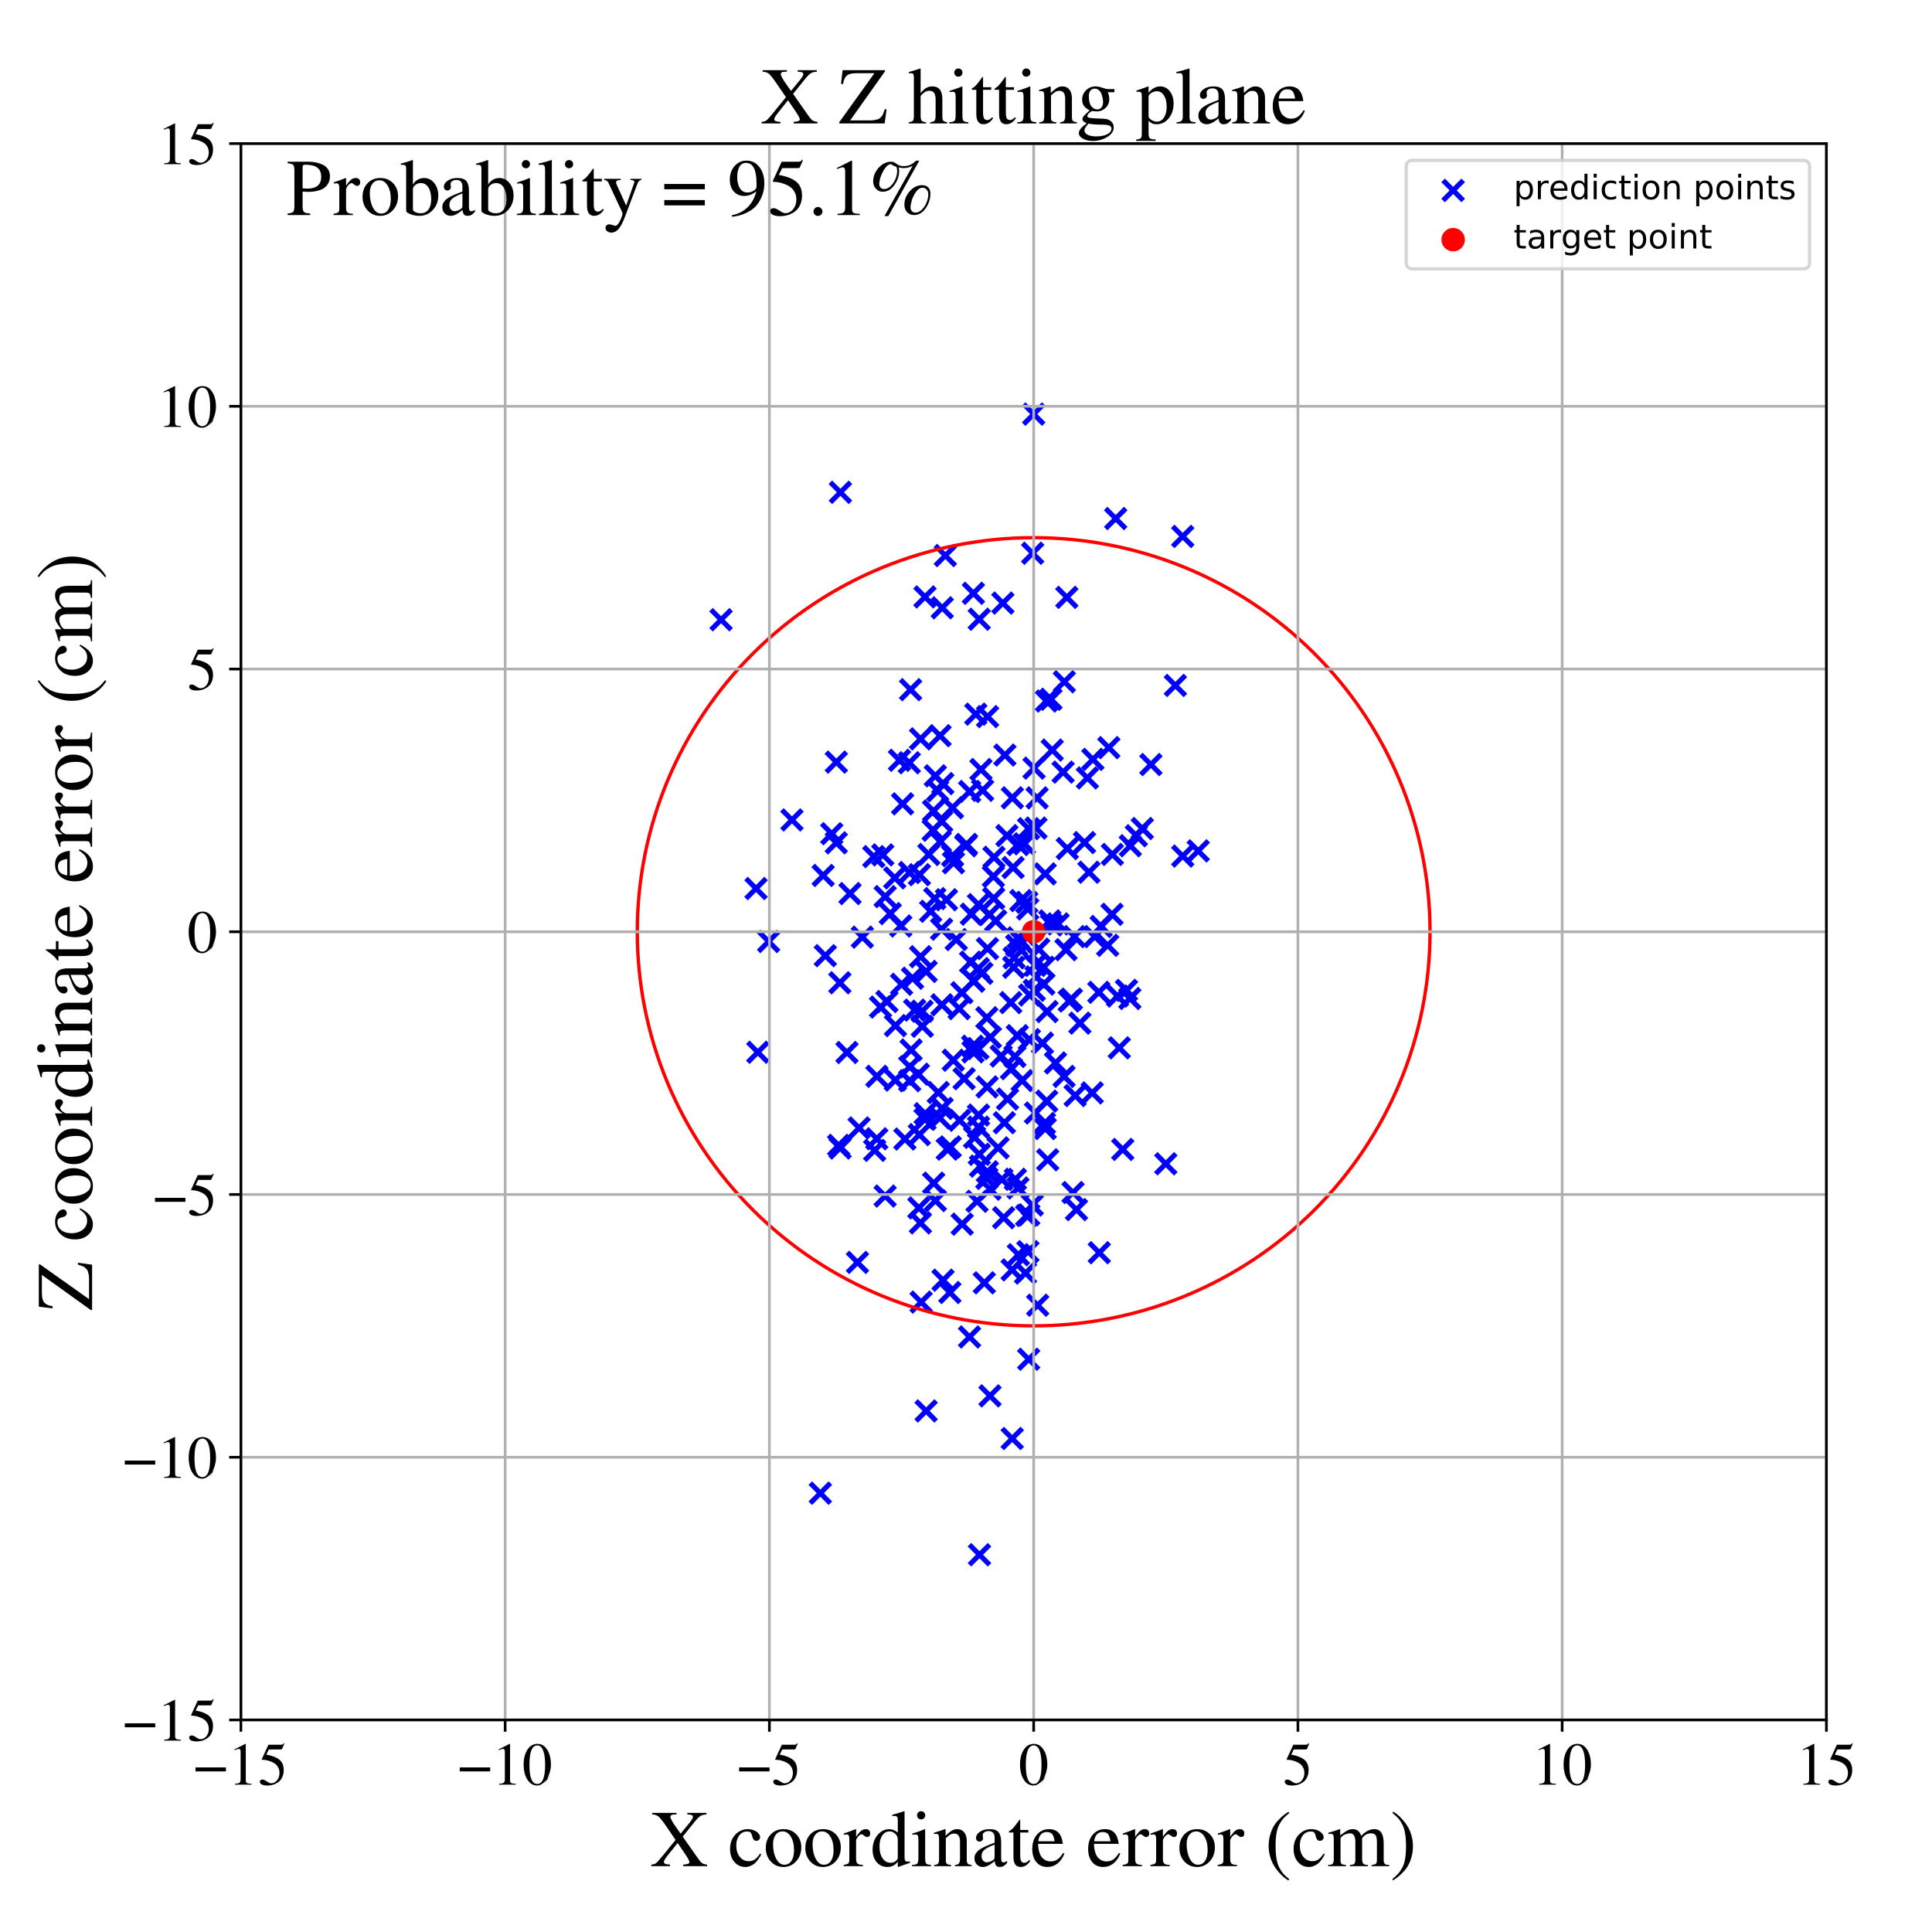 <?xml version="1.0" encoding="utf-8" standalone="no"?>
<!DOCTYPE svg PUBLIC "-//W3C//DTD SVG 1.1//EN"
  "http://www.w3.org/Graphics/SVG/1.1/DTD/svg11.dtd">
<!-- Created with matplotlib (https://matplotlib.org/) -->
<svg height="576pt" version="1.1" viewBox="0 0 576 576" width="576pt" xmlns="http://www.w3.org/2000/svg" xmlns:xlink="http://www.w3.org/1999/xlink">
 <defs>
  <style type="text/css">
*{stroke-linecap:butt;stroke-linejoin:round;}
  </style>
 </defs>
 <g id="figure_1">
  <g id="patch_1">
   <path d="M 0 576 
L 576 576 
L 576 0 
L 0 0 
z
" style="fill:#ffffff;"/>
  </g>
  <g id="axes_1">
   <g id="patch_2">
    <path d="M 71.822 512.784 
L 544.52 512.784 
L 544.52 42.802 
L 71.822 42.802 
z
" style="fill:#ffffff;"/>
   </g>
   <g id="PathCollection_1">
    <defs>
     <path d="M -3 3 
L 3 -3 
M -3 -3 
L 3 3 
" id="m140d02a5cd" style="stroke:#0000ff;stroke-width:1.5;"/>
    </defs>
    <g clip-path="url(#pdc69bd52c6)">
     <use style="fill:#0000ff;stroke:#0000ff;stroke-width:1.5;" x="271.098" xlink:href="#m140d02a5cd" y="227.406"/>
     <use style="fill:#0000ff;stroke:#0000ff;stroke-width:1.5;" x="280.757" xlink:href="#m140d02a5cd" y="244.848"/>
     <use style="fill:#0000ff;stroke:#0000ff;stroke-width:1.5;" x="292.958" xlink:href="#m140d02a5cd" y="235.621"/>
     <use style="fill:#0000ff;stroke:#0000ff;stroke-width:1.5;" x="303.543" xlink:href="#m140d02a5cd" y="279.614"/>
     <use style="fill:#0000ff;stroke:#0000ff;stroke-width:1.5;" x="280.828" xlink:href="#m140d02a5cd" y="299.572"/>
     <use style="fill:#0000ff;stroke:#0000ff;stroke-width:1.5;" x="280.882" xlink:href="#m140d02a5cd" y="330.452"/>
     <use style="fill:#0000ff;stroke:#0000ff;stroke-width:1.5;" x="300.388" xlink:href="#m140d02a5cd" y="327.659"/>
     <use style="fill:#0000ff;stroke:#0000ff;stroke-width:1.5;" x="284.269" xlink:href="#m140d02a5cd" y="257.217"/>
     <use style="fill:#0000ff;stroke:#0000ff;stroke-width:1.5;" x="306.973" xlink:href="#m140d02a5cd" y="296.654"/>
     <use style="fill:#0000ff;stroke:#0000ff;stroke-width:1.5;" x="280.916" xlink:href="#m140d02a5cd" y="181.208"/>
     <use style="fill:#0000ff;stroke:#0000ff;stroke-width:1.5;" x="294.98" xlink:href="#m140d02a5cd" y="272.646"/>
     <use style="fill:#0000ff;stroke:#0000ff;stroke-width:1.5;" x="291.947" xlink:href="#m140d02a5cd" y="184.613"/>
     <use style="fill:#0000ff;stroke:#0000ff;stroke-width:1.5;" x="305.744" xlink:href="#m140d02a5cd" y="379.541"/>
     <use style="fill:#0000ff;stroke:#0000ff;stroke-width:1.5;" x="312.053" xlink:href="#m140d02a5cd" y="328.284"/>
     <use style="fill:#0000ff;stroke:#0000ff;stroke-width:1.5;" x="336.849" xlink:href="#m140d02a5cd" y="297.688"/>
     <use style="fill:#0000ff;stroke:#0000ff;stroke-width:1.5;" x="311.622" xlink:href="#m140d02a5cd" y="336.461"/>
     <use style="fill:#0000ff;stroke:#0000ff;stroke-width:1.5;" x="302.581" xlink:href="#m140d02a5cd" y="314.974"/>
     <use style="fill:#0000ff;stroke:#0000ff;stroke-width:1.5;" x="261.434" xlink:href="#m140d02a5cd" y="320.889"/>
     <use style="fill:#0000ff;stroke:#0000ff;stroke-width:1.5;" x="336.992" xlink:href="#m140d02a5cd" y="252.147"/>
     <use style="fill:#0000ff;stroke:#0000ff;stroke-width:1.5;" x="282.414" xlink:href="#m140d02a5cd" y="342.604"/>
     <use style="fill:#0000ff;stroke:#0000ff;stroke-width:1.5;" x="292.721" xlink:href="#m140d02a5cd" y="290.178"/>
     <use style="fill:#0000ff;stroke:#0000ff;stroke-width:1.5;" x="308.361" xlink:href="#m140d02a5cd" y="295.244"/>
     <use style="fill:#0000ff;stroke:#0000ff;stroke-width:1.5;" x="255.644" xlink:href="#m140d02a5cd" y="376.364"/>
     <use style="fill:#0000ff;stroke:#0000ff;stroke-width:1.5;" x="293.462" xlink:href="#m140d02a5cd" y="382.46"/>
     <use style="fill:#0000ff;stroke:#0000ff;stroke-width:1.5;" x="269.098" xlink:href="#m140d02a5cd" y="239.655"/>
     <use style="fill:#0000ff;stroke:#0000ff;stroke-width:1.5;" x="274.114" xlink:href="#m140d02a5cd" y="260.78"/>
     <use style="fill:#0000ff;stroke:#0000ff;stroke-width:1.5;" x="292.329" xlink:href="#m140d02a5cd" y="347.654"/>
     <use style="fill:#0000ff;stroke:#0000ff;stroke-width:1.5;" x="324.655" xlink:href="#m140d02a5cd" y="260.038"/>
     <use style="fill:#0000ff;stroke:#0000ff;stroke-width:1.5;" x="303.494" xlink:href="#m140d02a5cd" y="354.179"/>
     <use style="fill:#0000ff;stroke:#0000ff;stroke-width:1.5;" x="302.725" xlink:href="#m140d02a5cd" y="351.586"/>
     <use style="fill:#0000ff;stroke:#0000ff;stroke-width:1.5;" x="306.085" xlink:href="#m140d02a5cd" y="362.38"/>
     <use style="fill:#0000ff;stroke:#0000ff;stroke-width:1.5;" x="295.151" xlink:href="#m140d02a5cd" y="416.158"/>
     <use style="fill:#0000ff;stroke:#0000ff;stroke-width:1.5;" x="308.72" xlink:href="#m140d02a5cd" y="331.824"/>
     <use style="fill:#0000ff;stroke:#0000ff;stroke-width:1.5;" x="274.46" xlink:href="#m140d02a5cd" y="285.224"/>
     <use style="fill:#0000ff;stroke:#0000ff;stroke-width:1.5;" x="301.776" xlink:href="#m140d02a5cd" y="428.869"/>
     <use style="fill:#0000ff;stroke:#0000ff;stroke-width:1.5;" x="290.08" xlink:href="#m140d02a5cd" y="313.596"/>
     <use style="fill:#0000ff;stroke:#0000ff;stroke-width:1.5;" x="319.42" xlink:href="#m140d02a5cd" y="297.889"/>
     <use style="fill:#0000ff;stroke:#0000ff;stroke-width:1.5;" x="229.152" xlink:href="#m140d02a5cd" y="280.69"/>
     <use style="fill:#0000ff;stroke:#0000ff;stroke-width:1.5;" x="247.972" xlink:href="#m140d02a5cd" y="248.558"/>
     <use style="fill:#0000ff;stroke:#0000ff;stroke-width:1.5;" x="289.6" xlink:href="#m140d02a5cd" y="272.546"/>
     <use style="fill:#0000ff;stroke:#0000ff;stroke-width:1.5;" x="306.685" xlink:href="#m140d02a5cd" y="405.241"/>
     <use style="fill:#0000ff;stroke:#0000ff;stroke-width:1.5;" x="273.785" xlink:href="#m140d02a5cd" y="320.257"/>
     <use style="fill:#0000ff;stroke:#0000ff;stroke-width:1.5;" x="249.328" xlink:href="#m140d02a5cd" y="251.273"/>
     <use style="fill:#0000ff;stroke:#0000ff;stroke-width:1.5;" x="225.403" xlink:href="#m140d02a5cd" y="264.904"/>
     <use style="fill:#0000ff;stroke:#0000ff;stroke-width:1.5;" x="280.155" xlink:href="#m140d02a5cd" y="333.289"/>
     <use style="fill:#0000ff;stroke:#0000ff;stroke-width:1.5;" x="308.291" xlink:href="#m140d02a5cd" y="229"/>
     <use style="fill:#0000ff;stroke:#0000ff;stroke-width:1.5;" x="325.632" xlink:href="#m140d02a5cd" y="325.83"/>
     <use style="fill:#0000ff;stroke:#0000ff;stroke-width:1.5;" x="296.256" xlink:href="#m140d02a5cd" y="267.823"/>
     <use style="fill:#0000ff;stroke:#0000ff;stroke-width:1.5;" x="291.283" xlink:href="#m140d02a5cd" y="358.142"/>
     <use style="fill:#0000ff;stroke:#0000ff;stroke-width:1.5;" x="278.857" xlink:href="#m140d02a5cd" y="231.299"/>
     <use style="fill:#0000ff;stroke:#0000ff;stroke-width:1.5;" x="236.112" xlink:href="#m140d02a5cd" y="244.448"/>
     <use style="fill:#0000ff;stroke:#0000ff;stroke-width:1.5;" x="302.216" xlink:href="#m140d02a5cd" y="288.368"/>
     <use style="fill:#0000ff;stroke:#0000ff;stroke-width:1.5;" x="283.186" xlink:href="#m140d02a5cd" y="385.34"/>
     <use style="fill:#0000ff;stroke:#0000ff;stroke-width:1.5;" x="321.951" xlink:href="#m140d02a5cd" y="305.03"/>
     <use style="fill:#0000ff;stroke:#0000ff;stroke-width:1.5;" x="294.408" xlink:href="#m140d02a5cd" y="282.799"/>
     <use style="fill:#0000ff;stroke:#0000ff;stroke-width:1.5;" x="275.782" xlink:href="#m140d02a5cd" y="333.703"/>
     <use style="fill:#0000ff;stroke:#0000ff;stroke-width:1.5;" x="311.986" xlink:href="#m140d02a5cd" y="209"/>
     <use style="fill:#0000ff;stroke:#0000ff;stroke-width:1.5;" x="250.39" xlink:href="#m140d02a5cd" y="293.004"/>
     <use style="fill:#0000ff;stroke:#0000ff;stroke-width:1.5;" x="274.406" xlink:href="#m140d02a5cd" y="364.592"/>
     <use style="fill:#0000ff;stroke:#0000ff;stroke-width:1.5;" x="271.181" xlink:href="#m140d02a5cd" y="260.129"/>
     <use style="fill:#0000ff;stroke:#0000ff;stroke-width:1.5;" x="347.562" xlink:href="#m140d02a5cd" y="346.968"/>
     <use style="fill:#0000ff;stroke:#0000ff;stroke-width:1.5;" x="278.365" xlink:href="#m140d02a5cd" y="352.737"/>
     <use style="fill:#0000ff;stroke:#0000ff;stroke-width:1.5;" x="262.518" xlink:href="#m140d02a5cd" y="300.246"/>
     <use style="fill:#0000ff;stroke:#0000ff;stroke-width:1.5;" x="309.205" xlink:href="#m140d02a5cd" y="237.879"/>
     <use style="fill:#0000ff;stroke:#0000ff;stroke-width:1.5;" x="312.976" xlink:href="#m140d02a5cd" y="274.556"/>
     <use style="fill:#0000ff;stroke:#0000ff;stroke-width:1.5;" x="278.222" xlink:href="#m140d02a5cd" y="247.512"/>
     <use style="fill:#0000ff;stroke:#0000ff;stroke-width:1.5;" x="308.867" xlink:href="#m140d02a5cd" y="246.87"/>
     <use style="fill:#0000ff;stroke:#0000ff;stroke-width:1.5;" x="324.188" xlink:href="#m140d02a5cd" y="231.929"/>
     <use style="fill:#0000ff;stroke:#0000ff;stroke-width:1.5;" x="274.978" xlink:href="#m140d02a5cd" y="305.974"/>
     <use style="fill:#0000ff;stroke:#0000ff;stroke-width:1.5;" x="317.815" xlink:href="#m140d02a5cd" y="283.137"/>
     <use style="fill:#0000ff;stroke:#0000ff;stroke-width:1.5;" x="278.864" xlink:href="#m140d02a5cd" y="357.936"/>
     <use style="fill:#0000ff;stroke:#0000ff;stroke-width:1.5;" x="279.554" xlink:href="#m140d02a5cd" y="235.763"/>
     <use style="fill:#0000ff;stroke:#0000ff;stroke-width:1.5;" x="311.172" xlink:href="#m140d02a5cd" y="288.387"/>
     <use style="fill:#0000ff;stroke:#0000ff;stroke-width:1.5;" x="289.379" xlink:href="#m140d02a5cd" y="286.843"/>
     <use style="fill:#0000ff;stroke:#0000ff;stroke-width:1.5;" x="299.443" xlink:href="#m140d02a5cd" y="334.718"/>
     <use style="fill:#0000ff;stroke:#0000ff;stroke-width:1.5;" x="252.513" xlink:href="#m140d02a5cd" y="313.781"/>
     <use style="fill:#0000ff;stroke:#0000ff;stroke-width:1.5;" x="278.693" xlink:href="#m140d02a5cd" y="267.906"/>
     <use style="fill:#0000ff;stroke:#0000ff;stroke-width:1.5;" x="291.737" xlink:href="#m140d02a5cd" y="332.44"/>
     <use style="fill:#0000ff;stroke:#0000ff;stroke-width:1.5;" x="285.088" xlink:href="#m140d02a5cd" y="280.112"/>
     <use style="fill:#0000ff;stroke:#0000ff;stroke-width:1.5;" x="253.415" xlink:href="#m140d02a5cd" y="266.403"/>
     <use style="fill:#0000ff;stroke:#0000ff;stroke-width:1.5;" x="283.31" xlink:href="#m140d02a5cd" y="341.937"/>
     <use style="fill:#0000ff;stroke:#0000ff;stroke-width:1.5;" x="263.89" xlink:href="#m140d02a5cd" y="356.586"/>
     <use style="fill:#0000ff;stroke:#0000ff;stroke-width:1.5;" x="288.144" xlink:href="#m140d02a5cd" y="251.747"/>
     <use style="fill:#0000ff;stroke:#0000ff;stroke-width:1.5;" x="334.734" xlink:href="#m140d02a5cd" y="342.688"/>
     <use style="fill:#0000ff;stroke:#0000ff;stroke-width:1.5;" x="296.34" xlink:href="#m140d02a5cd" y="255.587"/>
     <use style="fill:#0000ff;stroke:#0000ff;stroke-width:1.5;" x="225.932" xlink:href="#m140d02a5cd" y="313.712"/>
     <use style="fill:#0000ff;stroke:#0000ff;stroke-width:1.5;" x="214.981" xlink:href="#m140d02a5cd" y="184.765"/>
     <use style="fill:#0000ff;stroke:#0000ff;stroke-width:1.5;" x="304.718" xlink:href="#m140d02a5cd" y="281.011"/>
     <use style="fill:#0000ff;stroke:#0000ff;stroke-width:1.5;" x="318.06" xlink:href="#m140d02a5cd" y="178.086"/>
     <use style="fill:#0000ff;stroke:#0000ff;stroke-width:1.5;" x="328.293" xlink:href="#m140d02a5cd" y="276.209"/>
     <use style="fill:#0000ff;stroke:#0000ff;stroke-width:1.5;" x="246.063" xlink:href="#m140d02a5cd" y="284.921"/>
     <use style="fill:#0000ff;stroke:#0000ff;stroke-width:1.5;" x="333.176" xlink:href="#m140d02a5cd" y="296.959"/>
     <use style="fill:#0000ff;stroke:#0000ff;stroke-width:1.5;" x="261.405" xlink:href="#m140d02a5cd" y="339.514"/>
     <use style="fill:#0000ff;stroke:#0000ff;stroke-width:1.5;" x="308.185" xlink:href="#m140d02a5cd" y="123.464"/>
     <use style="fill:#0000ff;stroke:#0000ff;stroke-width:1.5;" x="271.479" xlink:href="#m140d02a5cd" y="205.617"/>
     <use style="fill:#0000ff;stroke:#0000ff;stroke-width:1.5;" x="317.231" xlink:href="#m140d02a5cd" y="320.919"/>
     <use style="fill:#0000ff;stroke:#0000ff;stroke-width:1.5;" x="315.455" xlink:href="#m140d02a5cd" y="275.451"/>
     <use style="fill:#0000ff;stroke:#0000ff;stroke-width:1.5;" x="290.556" xlink:href="#m140d02a5cd" y="339.093"/>
     <use style="fill:#0000ff;stroke:#0000ff;stroke-width:1.5;" x="266.97" xlink:href="#m140d02a5cd" y="305.765"/>
     <use style="fill:#0000ff;stroke:#0000ff;stroke-width:1.5;" x="249.34" xlink:href="#m140d02a5cd" y="227.216"/>
     <use style="fill:#0000ff;stroke:#0000ff;stroke-width:1.5;" x="298.704" xlink:href="#m140d02a5cd" y="351.621"/>
     <use style="fill:#0000ff;stroke:#0000ff;stroke-width:1.5;" x="303.117" xlink:href="#m140d02a5cd" y="281.89"/>
     <use style="fill:#0000ff;stroke:#0000ff;stroke-width:1.5;" x="260.518" xlink:href="#m140d02a5cd" y="255.389"/>
     <use style="fill:#0000ff;stroke:#0000ff;stroke-width:1.5;" x="305.43" xlink:href="#m140d02a5cd" y="251.564"/>
     <use style="fill:#0000ff;stroke:#0000ff;stroke-width:1.5;" x="301.819" xlink:href="#m140d02a5cd" y="237.849"/>
     <use style="fill:#0000ff;stroke:#0000ff;stroke-width:1.5;" x="296.162" xlink:href="#m140d02a5cd" y="261.284"/>
     <use style="fill:#0000ff;stroke:#0000ff;stroke-width:1.5;" x="312.154" xlink:href="#m140d02a5cd" y="301.59"/>
     <use style="fill:#0000ff;stroke:#0000ff;stroke-width:1.5;" x="291.54" xlink:href="#m140d02a5cd" y="312.598"/>
     <use style="fill:#0000ff;stroke:#0000ff;stroke-width:1.5;" x="300.197" xlink:href="#m140d02a5cd" y="249.128"/>
     <use style="fill:#0000ff;stroke:#0000ff;stroke-width:1.5;" x="263.901" xlink:href="#m140d02a5cd" y="267.307"/>
     <use style="fill:#0000ff;stroke:#0000ff;stroke-width:1.5;" x="306.883" xlink:href="#m140d02a5cd" y="309.949"/>
     <use style="fill:#0000ff;stroke:#0000ff;stroke-width:1.5;" x="282.178" xlink:href="#m140d02a5cd" y="268.242"/>
     <use style="fill:#0000ff;stroke:#0000ff;stroke-width:1.5;" x="327.596" xlink:href="#m140d02a5cd" y="295.84"/>
     <use style="fill:#0000ff;stroke:#0000ff;stroke-width:1.5;" x="316.954" xlink:href="#m140d02a5cd" y="230.191"/>
     <use style="fill:#0000ff;stroke:#0000ff;stroke-width:1.5;" x="287.438" xlink:href="#m140d02a5cd" y="321.596"/>
     <use style="fill:#0000ff;stroke:#0000ff;stroke-width:1.5;" x="332.631" xlink:href="#m140d02a5cd" y="154.595"/>
     <use style="fill:#0000ff;stroke:#0000ff;stroke-width:1.5;" x="313.329" xlink:href="#m140d02a5cd" y="208.471"/>
     <use style="fill:#0000ff;stroke:#0000ff;stroke-width:1.5;" x="291.973" xlink:href="#m140d02a5cd" y="344.139"/>
     <use style="fill:#0000ff;stroke:#0000ff;stroke-width:1.5;" x="275.771" xlink:href="#m140d02a5cd" y="177.959"/>
     <use style="fill:#0000ff;stroke:#0000ff;stroke-width:1.5;" x="330.576" xlink:href="#m140d02a5cd" y="222.897"/>
     <use style="fill:#0000ff;stroke:#0000ff;stroke-width:1.5;" x="286.1" xlink:href="#m140d02a5cd" y="333.996"/>
     <use style="fill:#0000ff;stroke:#0000ff;stroke-width:1.5;" x="271.628" xlink:href="#m140d02a5cd" y="313.034"/>
     <use style="fill:#0000ff;stroke:#0000ff;stroke-width:1.5;" x="276.93" xlink:href="#m140d02a5cd" y="254.754"/>
     <use style="fill:#0000ff;stroke:#0000ff;stroke-width:1.5;" x="320.937" xlink:href="#m140d02a5cd" y="360.633"/>
     <use style="fill:#0000ff;stroke:#0000ff;stroke-width:1.5;" x="287.925" xlink:href="#m140d02a5cd" y="252.161"/>
     <use style="fill:#0000ff;stroke:#0000ff;stroke-width:1.5;" x="294.208" xlink:href="#m140d02a5cd" y="351.325"/>
     <use style="fill:#0000ff;stroke:#0000ff;stroke-width:1.5;" x="278.325" xlink:href="#m140d02a5cd" y="241.774"/>
     <use style="fill:#0000ff;stroke:#0000ff;stroke-width:1.5;" x="268.797" xlink:href="#m140d02a5cd" y="293.458"/>
     <use style="fill:#0000ff;stroke:#0000ff;stroke-width:1.5;" x="276.111" xlink:href="#m140d02a5cd" y="420.652"/>
     <use style="fill:#0000ff;stroke:#0000ff;stroke-width:1.5;" x="256.127" xlink:href="#m140d02a5cd" y="336.284"/>
     <use style="fill:#0000ff;stroke:#0000ff;stroke-width:1.5;" x="291.691" xlink:href="#m140d02a5cd" y="288.765"/>
     <use style="fill:#0000ff;stroke:#0000ff;stroke-width:1.5;" x="280.722" xlink:href="#m140d02a5cd" y="277.017"/>
     <use style="fill:#0000ff;stroke:#0000ff;stroke-width:1.5;" x="352.617" xlink:href="#m140d02a5cd" y="159.926"/>
     <use style="fill:#0000ff;stroke:#0000ff;stroke-width:1.5;" x="297.559" xlink:href="#m140d02a5cd" y="342.224"/>
     <use style="fill:#0000ff;stroke:#0000ff;stroke-width:1.5;" x="302.041" xlink:href="#m140d02a5cd" y="258.643"/>
     <use style="fill:#0000ff;stroke:#0000ff;stroke-width:1.5;" x="265.411" xlink:href="#m140d02a5cd" y="272.382"/>
     <use style="fill:#0000ff;stroke:#0000ff;stroke-width:1.5;" x="308.872" xlink:href="#m140d02a5cd" y="291.268"/>
     <use style="fill:#0000ff;stroke:#0000ff;stroke-width:1.5;" x="330.24" xlink:href="#m140d02a5cd" y="281.835"/>
     <use style="fill:#0000ff;stroke:#0000ff;stroke-width:1.5;" x="294.216" xlink:href="#m140d02a5cd" y="303.423"/>
     <use style="fill:#0000ff;stroke:#0000ff;stroke-width:1.5;" x="271.21" xlink:href="#m140d02a5cd" y="322.199"/>
     <use style="fill:#0000ff;stroke:#0000ff;stroke-width:1.5;" x="325.822" xlink:href="#m140d02a5cd" y="226.392"/>
     <use style="fill:#0000ff;stroke:#0000ff;stroke-width:1.5;" x="274.096" xlink:href="#m140d02a5cd" y="338.277"/>
     <use style="fill:#0000ff;stroke:#0000ff;stroke-width:1.5;" x="299.598" xlink:href="#m140d02a5cd" y="225.112"/>
     <use style="fill:#0000ff;stroke:#0000ff;stroke-width:1.5;" x="303.301" xlink:href="#m140d02a5cd" y="308.766"/>
     <use style="fill:#0000ff;stroke:#0000ff;stroke-width:1.5;" x="271.218" xlink:href="#m140d02a5cd" y="318.064"/>
     <use style="fill:#0000ff;stroke:#0000ff;stroke-width:1.5;" x="343.124" xlink:href="#m140d02a5cd" y="227.939"/>
     <use style="fill:#0000ff;stroke:#0000ff;stroke-width:1.5;" x="294.437" xlink:href="#m140d02a5cd" y="213.653"/>
     <use style="fill:#0000ff;stroke:#0000ff;stroke-width:1.5;" x="291.716" xlink:href="#m140d02a5cd" y="269.689"/>
     <use style="fill:#0000ff;stroke:#0000ff;stroke-width:1.5;" x="306.462" xlink:href="#m140d02a5cd" y="373.164"/>
     <use style="fill:#0000ff;stroke:#0000ff;stroke-width:1.5;" x="338.787" xlink:href="#m140d02a5cd" y="249.168"/>
     <use style="fill:#0000ff;stroke:#0000ff;stroke-width:1.5;" x="312.355" xlink:href="#m140d02a5cd" y="345.778"/>
     <use style="fill:#0000ff;stroke:#0000ff;stroke-width:1.5;" x="307.762" xlink:href="#m140d02a5cd" y="359.251"/>
     <use style="fill:#0000ff;stroke:#0000ff;stroke-width:1.5;" x="299.229" xlink:href="#m140d02a5cd" y="363.047"/>
     <use style="fill:#0000ff;stroke:#0000ff;stroke-width:1.5;" x="263.186" xlink:href="#m140d02a5cd" y="254.875"/>
     <use style="fill:#0000ff;stroke:#0000ff;stroke-width:1.5;" x="311.397" xlink:href="#m140d02a5cd" y="334.94"/>
     <use style="fill:#0000ff;stroke:#0000ff;stroke-width:1.5;" x="268.558" xlink:href="#m140d02a5cd" y="276.068"/>
     <use style="fill:#0000ff;stroke:#0000ff;stroke-width:1.5;" x="340.564" xlink:href="#m140d02a5cd" y="247.016"/>
     <use style="fill:#0000ff;stroke:#0000ff;stroke-width:1.5;" x="320.324" xlink:href="#m140d02a5cd" y="279.238"/>
     <use style="fill:#0000ff;stroke:#0000ff;stroke-width:1.5;" x="295.264" xlink:href="#m140d02a5cd" y="309.265"/>
     <use style="fill:#0000ff;stroke:#0000ff;stroke-width:1.5;" x="296.841" xlink:href="#m140d02a5cd" y="274.536"/>
     <use style="fill:#0000ff;stroke:#0000ff;stroke-width:1.5;" x="290.212" xlink:href="#m140d02a5cd" y="292.457"/>
     <use style="fill:#0000ff;stroke:#0000ff;stroke-width:1.5;" x="268.172" xlink:href="#m140d02a5cd" y="226.672"/>
     <use style="fill:#0000ff;stroke:#0000ff;stroke-width:1.5;" x="311.189" xlink:href="#m140d02a5cd" y="293.396"/>
     <use style="fill:#0000ff;stroke:#0000ff;stroke-width:1.5;" x="307.873" xlink:href="#m140d02a5cd" y="164.939"/>
     <use style="fill:#0000ff;stroke:#0000ff;stroke-width:1.5;" x="272.708" xlink:href="#m140d02a5cd" y="301.145"/>
     <use style="fill:#0000ff;stroke:#0000ff;stroke-width:1.5;" x="335.851" xlink:href="#m140d02a5cd" y="295.261"/>
     <use style="fill:#0000ff;stroke:#0000ff;stroke-width:1.5;" x="274.458" xlink:href="#m140d02a5cd" y="220.288"/>
     <use style="fill:#0000ff;stroke:#0000ff;stroke-width:1.5;" x="250.559" xlink:href="#m140d02a5cd" y="146.777"/>
     <use style="fill:#0000ff;stroke:#0000ff;stroke-width:1.5;" x="274.907" xlink:href="#m140d02a5cd" y="301.48"/>
     <use style="fill:#0000ff;stroke:#0000ff;stroke-width:1.5;" x="357.229" xlink:href="#m140d02a5cd" y="253.676"/>
     <use style="fill:#0000ff;stroke:#0000ff;stroke-width:1.5;" x="309.372" xlink:href="#m140d02a5cd" y="389.131"/>
     <use style="fill:#0000ff;stroke:#0000ff;stroke-width:1.5;" x="281.094" xlink:href="#m140d02a5cd" y="233.62"/>
     <use style="fill:#0000ff;stroke:#0000ff;stroke-width:1.5;" x="318.208" xlink:href="#m140d02a5cd" y="252.989"/>
     <use style="fill:#0000ff;stroke:#0000ff;stroke-width:1.5;" x="319.902" xlink:href="#m140d02a5cd" y="355.535"/>
     <use style="fill:#0000ff;stroke:#0000ff;stroke-width:1.5;" x="281.151" xlink:href="#m140d02a5cd" y="381.667"/>
     <use style="fill:#0000ff;stroke:#0000ff;stroke-width:1.5;" x="280.333" xlink:href="#m140d02a5cd" y="250.908"/>
     <use style="fill:#0000ff;stroke:#0000ff;stroke-width:1.5;" x="272.062" xlink:href="#m140d02a5cd" y="291.643"/>
     <use style="fill:#0000ff;stroke:#0000ff;stroke-width:1.5;" x="250.464" xlink:href="#m140d02a5cd" y="342.264"/>
     <use style="fill:#0000ff;stroke:#0000ff;stroke-width:1.5;" x="331.534" xlink:href="#m140d02a5cd" y="272.584"/>
     <use style="fill:#0000ff;stroke:#0000ff;stroke-width:1.5;" x="266.759" xlink:href="#m140d02a5cd" y="261.723"/>
     <use style="fill:#0000ff;stroke:#0000ff;stroke-width:1.5;" x="290.922" xlink:href="#m140d02a5cd" y="212.912"/>
     <use style="fill:#0000ff;stroke:#0000ff;stroke-width:1.5;" x="301.341" xlink:href="#m140d02a5cd" y="298.914"/>
     <use style="fill:#0000ff;stroke:#0000ff;stroke-width:1.5;" x="289.054" xlink:href="#m140d02a5cd" y="398.596"/>
     <use style="fill:#0000ff;stroke:#0000ff;stroke-width:1.5;" x="306.653" xlink:href="#m140d02a5cd" y="247.051"/>
     <use style="fill:#0000ff;stroke:#0000ff;stroke-width:1.5;" x="276.116" xlink:href="#m140d02a5cd" y="289.621"/>
     <use style="fill:#0000ff;stroke:#0000ff;stroke-width:1.5;" x="311.612" xlink:href="#m140d02a5cd" y="260.529"/>
     <use style="fill:#0000ff;stroke:#0000ff;stroke-width:1.5;" x="320.547" xlink:href="#m140d02a5cd" y="326.633"/>
     <use style="fill:#0000ff;stroke:#0000ff;stroke-width:1.5;" x="294.297" xlink:href="#m140d02a5cd" y="324.044"/>
     <use style="fill:#0000ff;stroke:#0000ff;stroke-width:1.5;" x="313.489" xlink:href="#m140d02a5cd" y="275.755"/>
     <use style="fill:#0000ff;stroke:#0000ff;stroke-width:1.5;" x="291.727" xlink:href="#m140d02a5cd" y="336.038"/>
     <use style="fill:#0000ff;stroke:#0000ff;stroke-width:1.5;" x="245.418" xlink:href="#m140d02a5cd" y="261.007"/>
     <use style="fill:#0000ff;stroke:#0000ff;stroke-width:1.5;" x="274.619" xlink:href="#m140d02a5cd" y="388.202"/>
     <use style="fill:#0000ff;stroke:#0000ff;stroke-width:1.5;" x="306.415" xlink:href="#m140d02a5cd" y="270.988"/>
     <use style="fill:#0000ff;stroke:#0000ff;stroke-width:1.5;" x="275.818" xlink:href="#m140d02a5cd" y="332.043"/>
     <use style="fill:#0000ff;stroke:#0000ff;stroke-width:1.5;" x="257.094" xlink:href="#m140d02a5cd" y="279.396"/>
     <use style="fill:#0000ff;stroke:#0000ff;stroke-width:1.5;" x="266.932" xlink:href="#m140d02a5cd" y="322.017"/>
     <use style="fill:#0000ff;stroke:#0000ff;stroke-width:1.5;" x="301.752" xlink:href="#m140d02a5cd" y="378.604"/>
     <use style="fill:#0000ff;stroke:#0000ff;stroke-width:1.5;" x="309.682" xlink:href="#m140d02a5cd" y="282.971"/>
     <use style="fill:#0000ff;stroke:#0000ff;stroke-width:1.5;" x="250.03" xlink:href="#m140d02a5cd" y="341.47"/>
     <use style="fill:#0000ff;stroke:#0000ff;stroke-width:1.5;" x="333.701" xlink:href="#m140d02a5cd" y="312.401"/>
     <use style="fill:#0000ff;stroke:#0000ff;stroke-width:1.5;" x="277.466" xlink:href="#m140d02a5cd" y="271.685"/>
     <use style="fill:#0000ff;stroke:#0000ff;stroke-width:1.5;" x="326.385" xlink:href="#m140d02a5cd" y="279.232"/>
     <use style="fill:#0000ff;stroke:#0000ff;stroke-width:1.5;" x="317.32" xlink:href="#m140d02a5cd" y="203.259"/>
     <use style="fill:#0000ff;stroke:#0000ff;stroke-width:1.5;" x="294.364" xlink:href="#m140d02a5cd" y="349.34"/>
     <use style="fill:#0000ff;stroke:#0000ff;stroke-width:1.5;" x="290.205" xlink:href="#m140d02a5cd" y="176.884"/>
     <use style="fill:#0000ff;stroke:#0000ff;stroke-width:1.5;" x="313.709" xlink:href="#m140d02a5cd" y="223.622"/>
     <use style="fill:#0000ff;stroke:#0000ff;stroke-width:1.5;" x="298.993" xlink:href="#m140d02a5cd" y="179.797"/>
     <use style="fill:#0000ff;stroke:#0000ff;stroke-width:1.5;" x="306.129" xlink:href="#m140d02a5cd" y="269.016"/>
     <use style="fill:#0000ff;stroke:#0000ff;stroke-width:1.5;" x="260.77" xlink:href="#m140d02a5cd" y="342.96"/>
     <use style="fill:#0000ff;stroke:#0000ff;stroke-width:1.5;" x="350.423" xlink:href="#m140d02a5cd" y="204.344"/>
     <use style="fill:#0000ff;stroke:#0000ff;stroke-width:1.5;" x="286.776" xlink:href="#m140d02a5cd" y="295.964"/>
     <use style="fill:#0000ff;stroke:#0000ff;stroke-width:1.5;" x="292.459" xlink:href="#m140d02a5cd" y="229.418"/>
     <use style="fill:#0000ff;stroke:#0000ff;stroke-width:1.5;" x="318.773" xlink:href="#m140d02a5cd" y="298.431"/>
     <use style="fill:#0000ff;stroke:#0000ff;stroke-width:1.5;" x="286.861" xlink:href="#m140d02a5cd" y="364.964"/>
     <use style="fill:#0000ff;stroke:#0000ff;stroke-width:1.5;" x="285.964" xlink:href="#m140d02a5cd" y="300.704"/>
     <use style="fill:#0000ff;stroke:#0000ff;stroke-width:1.5;" x="279.73" xlink:href="#m140d02a5cd" y="325.717"/>
     <use style="fill:#0000ff;stroke:#0000ff;stroke-width:1.5;" x="284.015" xlink:href="#m140d02a5cd" y="255.127"/>
     <use style="fill:#0000ff;stroke:#0000ff;stroke-width:1.5;" x="264.43" xlink:href="#m140d02a5cd" y="298.597"/>
     <use style="fill:#0000ff;stroke:#0000ff;stroke-width:1.5;" x="289.972" xlink:href="#m140d02a5cd" y="311.918"/>
     <use style="fill:#0000ff;stroke:#0000ff;stroke-width:1.5;" x="269.78" xlink:href="#m140d02a5cd" y="339.589"/>
     <use style="fill:#0000ff;stroke:#0000ff;stroke-width:1.5;" x="292.022" xlink:href="#m140d02a5cd" y="463.527"/>
     <use style="fill:#0000ff;stroke:#0000ff;stroke-width:1.5;" x="314.68" xlink:href="#m140d02a5cd" y="316.899"/>
     <use style="fill:#0000ff;stroke:#0000ff;stroke-width:1.5;" x="302.34" xlink:href="#m140d02a5cd" y="285.575"/>
     <use style="fill:#0000ff;stroke:#0000ff;stroke-width:1.5;" x="273.945" xlink:href="#m140d02a5cd" y="360.118"/>
     <use style="fill:#0000ff;stroke:#0000ff;stroke-width:1.5;" x="283.976" xlink:href="#m140d02a5cd" y="240.819"/>
     <use style="fill:#0000ff;stroke:#0000ff;stroke-width:1.5;" x="280.265" xlink:href="#m140d02a5cd" y="219.338"/>
     <use style="fill:#0000ff;stroke:#0000ff;stroke-width:1.5;" x="244.571" xlink:href="#m140d02a5cd" y="445.167"/>
     <use style="fill:#0000ff;stroke:#0000ff;stroke-width:1.5;" x="327.739" xlink:href="#m140d02a5cd" y="373.478"/>
     <use style="fill:#0000ff;stroke:#0000ff;stroke-width:1.5;" x="284.206" xlink:href="#m140d02a5cd" y="316.088"/>
     <use style="fill:#0000ff;stroke:#0000ff;stroke-width:1.5;" x="304.362" xlink:href="#m140d02a5cd" y="268.494"/>
     <use style="fill:#0000ff;stroke:#0000ff;stroke-width:1.5;" x="295.154" xlink:href="#m140d02a5cd" y="354.537"/>
     <use style="fill:#0000ff;stroke:#0000ff;stroke-width:1.5;" x="308.637" xlink:href="#m140d02a5cd" y="287.808"/>
     <use style="fill:#0000ff;stroke:#0000ff;stroke-width:1.5;" x="303.616" xlink:href="#m140d02a5cd" y="374.079"/>
     <use style="fill:#0000ff;stroke:#0000ff;stroke-width:1.5;" x="303.509" xlink:href="#m140d02a5cd" y="251.794"/>
     <use style="fill:#0000ff;stroke:#0000ff;stroke-width:1.5;" x="290.312" xlink:href="#m140d02a5cd" y="292.482"/>
     <use style="fill:#0000ff;stroke:#0000ff;stroke-width:1.5;" x="289.081" xlink:href="#m140d02a5cd" y="235.972"/>
     <use style="fill:#0000ff;stroke:#0000ff;stroke-width:1.5;" x="331.64" xlink:href="#m140d02a5cd" y="254.738"/>
     <use style="fill:#0000ff;stroke:#0000ff;stroke-width:1.5;" x="281.843" xlink:href="#m140d02a5cd" y="165.63"/>
     <use style="fill:#0000ff;stroke:#0000ff;stroke-width:1.5;" x="352.616" xlink:href="#m140d02a5cd" y="255.225"/>
     <use style="fill:#0000ff;stroke:#0000ff;stroke-width:1.5;" x="310.793" xlink:href="#m140d02a5cd" y="310.983"/>
     <use style="fill:#0000ff;stroke:#0000ff;stroke-width:1.5;" x="323.331" xlink:href="#m140d02a5cd" y="251.205"/>
     <use style="fill:#0000ff;stroke:#0000ff;stroke-width:1.5;" x="304.727" xlink:href="#m140d02a5cd" y="322.166"/>
     <use style="fill:#0000ff;stroke:#0000ff;stroke-width:1.5;" x="298.488" xlink:href="#m140d02a5cd" y="314.841"/>
     <use style="fill:#0000ff;stroke:#0000ff;stroke-width:1.5;" x="306.709" xlink:href="#m140d02a5cd" y="362.19"/>
     <use style="fill:#0000ff;stroke:#0000ff;stroke-width:1.5;" x="301.552" xlink:href="#m140d02a5cd" y="318.601"/>
    </g>
   </g>
   <g id="PathCollection_2">
    <defs>
     <path d="M 0 3 
C 0.796 3 1.559 2.684 2.121 2.121 
C 2.684 1.559 3 0.796 3 0 
C 3 -0.796 2.684 -1.559 2.121 -2.121 
C 1.559 -2.684 0.796 -3 0 -3 
C -0.796 -3 -1.559 -2.684 -2.121 -2.121 
C -2.684 -1.559 -3 -0.796 -3 0 
C -3 0.796 -2.684 1.559 -2.121 2.121 
C -1.559 2.684 -0.796 3 0 3 
z
" id="m31a6126146" style="stroke:#ff0000;"/>
    </defs>
    <g clip-path="url(#pdc69bd52c6)">
     <use style="fill:#ff0000;stroke:#ff0000;" x="308.171" xlink:href="#m31a6126146" y="277.793"/>
    </g>
   </g>
   <g id="patch_3">
    <path clip-path="url(#pdc69bd52c6)" d="M 308.171 395.288 
C 339.511 395.288 369.572 382.908 391.733 360.875 
C 413.894 338.841 426.346 308.953 426.346 277.793 
C 426.346 246.633 413.894 216.745 391.733 194.711 
C 369.572 172.677 339.511 160.297 308.171 160.297 
C 276.831 160.297 246.77 172.677 224.609 194.711 
C 202.448 216.745 189.997 246.633 189.997 277.793 
C 189.997 308.953 202.448 338.841 224.609 360.875 
C 246.77 382.908 276.831 395.288 308.171 395.288 
z
" style="fill:none;stroke:#ff0000;stroke-linejoin:miter;"/>
   </g>
   <g id="matplotlib.axis_1">
    <g id="xtick_1">
     <g id="line2d_1">
      <path clip-path="url(#pdc69bd52c6)" d="M 71.822 512.784 
L 71.822 42.802 
" style="fill:none;stroke:#b0b0b0;stroke-linecap:square;stroke-width:0.8;"/>
     </g>
     <g id="line2d_2">
      <defs>
       <path d="M 0 0 
L 0 3.5 
" id="m9e17025d47" style="stroke:#000000;stroke-width:0.8;"/>
      </defs>
      <g>
       <use style="stroke:#000000;stroke-width:0.8;" x="71.822" xlink:href="#m9e17025d47" y="512.784"/>
      </g>
     </g>
     <g id="text_1">
      <!-- −15 -->
      <defs>
       <path d="M 3 22 
L 3 28.594 
L 53.406 28.594 
L 53.406 22 
z
" id="FreeSerif-8722"/>
       <path d="M 18.297 59.297 
Q 16.5 59.297 11.094 57.094 
L 11.094 58.5 
L 29.094 67.594 
L 29.906 67.406 
L 29.906 7.406 
Q 29.906 3.797 31.703 2.688 
Q 33.5 1.594 39.406 1.5 
L 39.406 0 
L 11.797 0 
L 11.797 1.5 
Q 17.406 1.703 19.344 3.141 
Q 21.297 4.594 21.297 9.297 
L 21.297 54.594 
Q 21.297 59.297 18.297 59.297 
z
" id="FreeSerif-49"/>
       <path d="M 35.703 19.406 
Q 35.703 24.703 33.344 28.797 
Q 31 32.906 27.641 35.156 
Q 24.297 37.406 20.141 38.844 
Q 16 40.297 12.953 40.75 
Q 9.906 41.203 7.594 41.203 
Q 6.406 41.203 6.406 42 
Q 6.406 42.297 6.5 42.5 
L 17.406 66.203 
L 38.297 66.203 
Q 39.906 66.203 40.844 66.703 
Q 41.797 67.203 42.906 68.797 
L 43.797 68.094 
L 40 59.203 
Q 39.594 58.297 37.703 58.297 
L 18.094 58.297 
L 13.906 49.797 
Q 28.5 47.203 35.594 41.344 
Q 42.703 35.5 42.703 24.203 
Q 42.703 18.297 40.844 13.688 
Q 39 9.094 36.141 6.297 
Q 33.297 3.5 29.547 1.703 
Q 25.797 -0.094 22.344 -0.75 
Q 18.906 -1.406 15.406 -1.406 
Q 9.797 -1.406 6.5 0.25 
Q 3.203 1.906 3.203 4.797 
Q 3.203 8.5 7.5 8.5 
Q 10.297 8.5 14.75 5.391 
Q 19.203 2.297 21.797 2.297 
Q 27.703 2.297 31.703 7.25 
Q 35.703 12.203 35.703 19.406 
z
" id="FreeSerif-53"/>
      </defs>
      <g transform="translate(57.746 532.077)scale(0.18 -0.18)">
       <use xlink:href="#FreeSerif-8722"/>
       <use x="56.4" xlink:href="#FreeSerif-49"/>
       <use x="106.4" xlink:href="#FreeSerif-53"/>
      </g>
     </g>
    </g>
    <g id="xtick_2">
     <g id="line2d_3">
      <path clip-path="url(#pdc69bd52c6)" d="M 150.605 512.784 
L 150.605 42.802 
" style="fill:none;stroke:#b0b0b0;stroke-linecap:square;stroke-width:0.8;"/>
     </g>
     <g id="line2d_4">
      <g>
       <use style="stroke:#000000;stroke-width:0.8;" x="150.605" xlink:href="#m9e17025d47" y="512.784"/>
      </g>
     </g>
     <g id="text_2">
      <!-- −10 -->
      <defs>
       <path d="M 47.594 17.797 
Q 35.203 -1.406 25 -1.406 
Q 14.797 -1.406 8.594 8.391 
Q 2.406 18.203 2.406 33.594 
Q 2.406 48.094 8.594 57.844 
Q 14.797 67.594 25.406 67.594 
Q 35.203 67.594 41.391 58 
Q 47.594 48.406 47.594 33 
Q 47.594 17.797 35.203 -1.406 
z
M 25.094 65 
Q 12 65 12 32.703 
Q 12 1.203 25 1.203 
Q 38 1.203 38 32.797 
Q 38 48.5 34.703 56.75 
Q 31.406 65 25.094 65 
z
" id="FreeSerif-48"/>
      </defs>
      <g transform="translate(136.529 532.077)scale(0.18 -0.18)">
       <use xlink:href="#FreeSerif-8722"/>
       <use x="56.4" xlink:href="#FreeSerif-49"/>
       <use x="106.4" xlink:href="#FreeSerif-48"/>
      </g>
     </g>
    </g>
    <g id="xtick_3">
     <g id="line2d_5">
      <path clip-path="url(#pdc69bd52c6)" d="M 229.388 512.784 
L 229.388 42.802 
" style="fill:none;stroke:#b0b0b0;stroke-linecap:square;stroke-width:0.8;"/>
     </g>
     <g id="line2d_6">
      <g>
       <use style="stroke:#000000;stroke-width:0.8;" x="229.388" xlink:href="#m9e17025d47" y="512.784"/>
      </g>
     </g>
     <g id="text_3">
      <!-- −5 -->
      <g transform="translate(219.812 532.077)scale(0.18 -0.18)">
       <use xlink:href="#FreeSerif-8722"/>
       <use x="56.4" xlink:href="#FreeSerif-53"/>
      </g>
     </g>
    </g>
    <g id="xtick_4">
     <g id="line2d_7">
      <path clip-path="url(#pdc69bd52c6)" d="M 308.171 512.784 
L 308.171 42.802 
" style="fill:none;stroke:#b0b0b0;stroke-linecap:square;stroke-width:0.8;"/>
     </g>
     <g id="line2d_8">
      <g>
       <use style="stroke:#000000;stroke-width:0.8;" x="308.171" xlink:href="#m9e17025d47" y="512.784"/>
      </g>
     </g>
     <g id="text_4">
      <!-- 0 -->
      <g transform="translate(303.671 532.077)scale(0.18 -0.18)">
       <use xlink:href="#FreeSerif-48"/>
      </g>
     </g>
    </g>
    <g id="xtick_5">
     <g id="line2d_9">
      <path clip-path="url(#pdc69bd52c6)" d="M 386.954 512.784 
L 386.954 42.802 
" style="fill:none;stroke:#b0b0b0;stroke-linecap:square;stroke-width:0.8;"/>
     </g>
     <g id="line2d_10">
      <g>
       <use style="stroke:#000000;stroke-width:0.8;" x="386.954" xlink:href="#m9e17025d47" y="512.784"/>
      </g>
     </g>
     <g id="text_5">
      <!-- 5 -->
      <g transform="translate(382.454 532.077)scale(0.18 -0.18)">
       <use xlink:href="#FreeSerif-53"/>
      </g>
     </g>
    </g>
    <g id="xtick_6">
     <g id="line2d_11">
      <path clip-path="url(#pdc69bd52c6)" d="M 465.737 512.784 
L 465.737 42.802 
" style="fill:none;stroke:#b0b0b0;stroke-linecap:square;stroke-width:0.8;"/>
     </g>
     <g id="line2d_12">
      <g>
       <use style="stroke:#000000;stroke-width:0.8;" x="465.737" xlink:href="#m9e17025d47" y="512.784"/>
      </g>
     </g>
     <g id="text_6">
      <!-- 10 -->
      <g transform="translate(456.737 532.077)scale(0.18 -0.18)">
       <use xlink:href="#FreeSerif-49"/>
       <use x="50" xlink:href="#FreeSerif-48"/>
      </g>
     </g>
    </g>
    <g id="xtick_7">
     <g id="line2d_13">
      <path clip-path="url(#pdc69bd52c6)" d="M 544.52 512.784 
L 544.52 42.802 
" style="fill:none;stroke:#b0b0b0;stroke-linecap:square;stroke-width:0.8;"/>
     </g>
     <g id="line2d_14">
      <g>
       <use style="stroke:#000000;stroke-width:0.8;" x="544.52" xlink:href="#m9e17025d47" y="512.784"/>
      </g>
     </g>
     <g id="text_7">
      <!-- 15 -->
      <g transform="translate(535.52 532.077)scale(0.18 -0.18)">
       <use xlink:href="#FreeSerif-49"/>
       <use x="50" xlink:href="#FreeSerif-53"/>
      </g>
     </g>
    </g>
    <g id="text_8">
     <!-- X coordinate error (cm) -->
     <defs>
      <path d="M 69.594 66.203 
L 69.594 64.297 
Q 64.703 64 62.047 62.344 
Q 59.406 60.703 54.703 54.906 
L 40.094 36.703 
L 59.297 9.297 
Q 62.297 5 64.297 3.703 
Q 66.297 2.406 70.406 1.906 
L 70.406 0 
L 40.703 0 
L 40.703 1.906 
Q 44.797 2.297 46.594 2.938 
Q 48.406 3.594 48.406 5 
Q 48.406 7.203 43.297 14.797 
L 33.797 28.797 
L 21.906 14 
Q 16.703 7.5 16.703 5.406 
Q 16.703 3.703 18.297 2.953 
Q 19.906 2.203 24.297 1.906 
L 24.297 0 
L 1 0 
L 1 1.906 
Q 4.906 2.203 7 3.797 
Q 9.094 5.406 15.5 13.297 
L 31.203 32.594 
L 20.297 48.594 
Q 13.297 58.906 10.25 61.5 
Q 7.203 64.094 2.203 64.297 
L 2.203 66.203 
L 32.406 66.203 
L 32.406 64.297 
L 29.594 64.203 
Q 24.797 64.094 24.797 61.297 
Q 24.797 58.094 33.297 46.297 
L 37.5 40.406 
L 48.797 54.203 
Q 52.797 59.203 52.797 61.094 
Q 52.797 62.797 51.344 63.438 
Q 49.906 64.094 45.797 64.297 
L 45.797 66.203 
z
" id="FreeSerif-88"/>
      <path id="FreeSerif-32"/>
      <path d="M 2.5 21.297 
Q 2.5 32.406 9.047 39.203 
Q 15.594 46 24.406 46 
Q 30.703 46 35.25 42.953 
Q 39.797 39.906 39.797 35.703 
Q 39.797 34 38.391 32.75 
Q 37 31.5 35 31.5 
Q 31.594 31.5 30.297 36.094 
L 29.703 38.297 
Q 28.906 41.094 27.703 42.094 
Q 26.5 43.094 23.797 43.094 
Q 17.703 43.094 13.953 38.25 
Q 10.203 33.406 10.203 25.703 
Q 10.203 17.094 14.547 11.641 
Q 18.906 6.203 25.703 6.203 
Q 30 6.203 33.094 8.25 
Q 36.203 10.297 39.797 15.594 
L 41.203 14.703 
Q 40.203 12.703 39.453 11.391 
Q 38.703 10.094 36.75 7.5 
Q 34.797 4.906 32.891 3.297 
Q 31 1.703 27.891 0.344 
Q 24.797 -1 21.5 -1 
Q 13.203 -1 7.844 5.25 
Q 2.5 11.5 2.5 21.297 
z
" id="FreeSerif-99"/>
      <path d="M 24.594 46 
Q 34.203 46 40.391 39.594 
Q 46.594 33.203 46.594 23.406 
Q 46.594 13 40.188 6 
Q 33.797 -1 24.391 -1 
Q 15 -1 8.75 5.75 
Q 2.5 12.5 2.5 22.594 
Q 2.5 32.906 8.641 39.453 
Q 14.797 46 24.594 46 
z
M 11.5 27.5 
Q 11.5 16.797 15.391 9.297 
Q 19.297 1.797 25.594 1.797 
Q 31.203 1.797 34.391 6.594 
Q 37.594 11.406 37.594 19.906 
Q 37.594 30.203 33.594 36.703 
Q 29.594 43.203 23.297 43.203 
Q 18 43.203 14.75 38.891 
Q 11.5 34.594 11.5 27.5 
z
" id="FreeSerif-111"/>
      <path d="M 30.094 36.203 
Q 28.594 36.203 26.391 37.953 
Q 24.203 39.703 23.5 39.703 
Q 21.5 39.703 19 36.797 
Q 16.5 33.906 16.5 31.5 
L 16.5 9 
Q 16.5 4.703 18.203 3.203 
Q 19.906 1.703 25 1.5 
L 25 0 
L 1 0 
L 1 1.5 
Q 5.797 2.406 6.938 3.5 
Q 8.094 4.594 8.094 8.406 
L 8.094 33.406 
Q 8.094 36.703 7.344 38.047 
Q 6.594 39.406 4.703 39.406 
Q 3.094 39.406 1.203 39 
L 1.203 40.594 
Q 9.203 43.203 16 46 
L 16.5 45.797 
L 16.5 36.594 
Q 20.203 41.906 22.797 43.953 
Q 25.406 46 28.5 46 
Q 31.094 46 32.547 44.594 
Q 34 43.203 34 40.703 
Q 34 38.594 32.953 37.391 
Q 31.906 36.203 30.094 36.203 
z
" id="FreeSerif-114"/>
      <path d="M 34.203 -1 
L 33.797 -0.703 
L 33.797 5.703 
Q 29 -1 21 -1 
Q 12.703 -1 7.594 4.953 
Q 2.5 10.906 2.5 20.5 
Q 2.5 31.094 8.594 38.547 
Q 14.703 46 23.297 46 
Q 28.703 46 33.797 41.703 
L 33.797 57.297 
Q 33.797 60.406 32.891 61.406 
Q 32 62.406 29.203 62.406 
Q 27.797 62.406 27 62.297 
L 27 63.906 
Q 36.094 66.297 41.703 68.297 
L 42.203 68.094 
L 42.203 11.406 
Q 42.203 7.906 43.047 6.797 
Q 43.906 5.703 46.594 5.703 
Q 47.094 5.703 48.906 5.797 
L 48.906 4.203 
z
M 24.906 4.203 
Q 28.703 4.203 31.25 6.344 
Q 33.797 8.5 33.797 10.203 
L 33.797 33.203 
Q 33.797 37.203 30.688 40.203 
Q 27.594 43.203 23.594 43.203 
Q 17.906 43.203 14.5 38.094 
Q 11.094 33 11.094 24.5 
Q 11.094 15.297 14.891 9.75 
Q 18.703 4.203 24.906 4.203 
z
" id="FreeSerif-100"/>
      <path d="M 6.203 39.297 
Q 4 39.297 2 39 
L 2 40.5 
Q 9 42.5 17.5 46 
L 17.906 45.703 
L 17.906 10.203 
Q 17.906 4.797 19.156 3.344 
Q 20.406 1.906 25.297 1.5 
L 25.297 0 
L 1.594 0 
L 1.594 1.5 
Q 6.797 1.797 8.141 3.297 
Q 9.5 4.797 9.5 10.203 
L 9.5 33.406 
Q 9.5 36.703 8.75 38 
Q 8 39.297 6.203 39.297 
z
M 12.797 68.297 
Q 15 68.297 16.5 66.797 
Q 18 65.297 18 63.203 
Q 18 61 16.5 59.547 
Q 15 58.094 12.797 58.094 
Q 10.703 58.094 9.25 59.594 
Q 7.797 61.094 7.797 63.188 
Q 7.797 65.297 9.297 66.797 
Q 10.797 68.297 12.797 68.297 
z
" id="FreeSerif-105"/>
      <path d="M 1 39.797 
L 1 41.5 
Q 8.406 43.703 14.797 46 
L 15.5 45.797 
L 15.5 37.906 
Q 20.594 42.703 23.547 44.344 
Q 26.5 46 30 46 
Q 35.5 46 38.641 42.047 
Q 41.797 38.094 41.797 31 
L 41.797 8.094 
Q 41.797 4.406 43 3.156 
Q 44.203 1.906 47.906 1.5 
L 47.906 0 
L 27.094 0 
L 27.094 1.5 
Q 30.906 1.797 32.156 3.5 
Q 33.406 5.203 33.406 9.906 
L 33.406 30.797 
Q 33.406 40.5 26.094 40.5 
Q 23.594 40.5 21.5 39.344 
Q 19.406 38.203 15.797 34.797 
L 15.797 6.703 
Q 15.797 4 17.188 2.891 
Q 18.594 1.797 22.406 1.5 
L 22.406 0 
L 1.203 0 
L 1.203 1.5 
Q 5 1.797 6.203 3.25 
Q 7.406 4.703 7.406 9 
L 7.406 33.797 
Q 7.406 37.5 6.594 38.844 
Q 5.797 40.203 3.703 40.203 
Q 1.797 40.203 1 39.797 
z
" id="FreeSerif-110"/>
      <path d="M 2.5 9.703 
Q 2.5 11.5 2.891 13.047 
Q 3.297 14.594 4.297 15.938 
Q 5.297 17.297 6.188 18.391 
Q 7.094 19.5 8.891 20.641 
Q 10.703 21.797 11.891 22.547 
Q 13.094 23.297 15.547 24.344 
Q 18 25.406 19.297 25.953 
Q 20.594 26.5 23.391 27.594 
Q 26.203 28.703 27.5 29.203 
L 27.5 35.297 
Q 27.5 43.594 19.906 43.594 
Q 16.906 43.594 14.797 42.141 
Q 12.703 40.703 12.703 38.703 
Q 12.703 37.906 12.953 36.5 
Q 13.203 35.094 13.203 34.703 
Q 13.203 33 11.844 31.75 
Q 10.5 30.5 8.703 30.5 
Q 7 30.5 5.703 31.797 
Q 4.406 33.094 4.406 34.797 
Q 4.406 39.5 9.25 42.75 
Q 14.094 46 21.203 46 
Q 29.406 46 32.5 42.047 
Q 35.594 38.094 35.594 30 
L 35.594 10.5 
Q 35.594 7.203 36.25 5.953 
Q 36.906 4.703 38.594 4.703 
Q 40.703 4.703 43 6.594 
L 43 4 
Q 40.406 1.094 38.453 0.047 
Q 36.5 -1 34 -1 
Q 30.906 -1 29.453 0.703 
Q 28 2.406 27.594 6.297 
Q 19 -1 13 -1 
Q 8.406 -1 5.453 2 
Q 2.5 5 2.5 9.703 
z
M 27.5 12.297 
L 27.5 26.797 
Q 18.5 23.5 14.891 20.391 
Q 11.297 17.297 11.297 12.906 
Q 11.297 8.797 13.297 6.797 
Q 15.297 4.797 17.594 4.797 
Q 21 4.797 24.906 7.094 
Q 26.5 8 27 9 
Q 27.5 10 27.5 12.297 
z
" id="FreeSerif-97"/>
      <path d="M 25.906 45 
L 25.906 41.797 
L 15.797 41.797 
L 15.797 13.203 
Q 15.797 8.5 17 6.344 
Q 18.203 4.203 21 4.203 
Q 24.094 4.203 27 7.703 
L 28.297 6.594 
Q 23.5 -1 16.297 -1 
Q 7.406 -1 7.406 11.703 
L 7.406 41.797 
L 2.094 41.797 
Q 1.703 42.094 1.703 42.5 
Q 1.703 43 2 43.297 
Q 2.297 43.594 3.141 44.141 
Q 4 44.703 5.203 45.641 
Q 6.406 46.594 8.5 49.094 
Q 10.594 51.594 13.094 55.094 
Q 14.703 57.406 15.094 57.906 
Q 15.797 57.906 15.797 56.594 
L 15.797 45 
z
" id="FreeSerif-116"/>
      <path d="M 9.703 27.703 
Q 9.906 21.406 11.406 16.844 
Q 12.906 12.297 15.297 10.047 
Q 17.703 7.797 20.141 6.844 
Q 22.594 5.906 25.297 5.906 
Q 30.094 5.906 33.641 8.297 
Q 37.203 10.703 40.797 16.406 
L 42.406 15.703 
Q 39.297 7.594 33.797 3.297 
Q 28.297 -1 21.203 -1 
Q 12.594 -1 7.547 5.047 
Q 2.5 11.094 2.5 21.406 
Q 2.5 32.5 8.344 39.25 
Q 14.203 46 23.406 46 
Q 31 46 35.203 41.453 
Q 39.406 36.906 40.5 27.703 
z
M 9.906 30.906 
L 30.297 30.906 
Q 29.297 37.406 27.188 39.906 
Q 25.094 42.406 20.5 42.406 
Q 11.5 42.406 9.906 30.906 
z
" id="FreeSerif-101"/>
      <path d="M 29.203 -17.703 
Q 26.594 -16.094 23.797 -13.844 
Q 21 -11.594 17.453 -7.594 
Q 13.906 -3.594 11.203 0.953 
Q 8.5 5.5 6.641 11.891 
Q 4.797 18.297 4.797 25.203 
Q 4.797 32.406 6.641 38.844 
Q 8.5 45.297 11 49.547 
Q 13.5 53.797 17.344 57.75 
Q 21.203 61.703 23.703 63.594 
Q 26.203 65.5 29.5 67.594 
L 30.406 66 
Q 26 62.406 23.297 59.5 
Q 20.594 56.594 18.094 51.938 
Q 15.594 47.297 14.5 40.844 
Q 13.406 34.406 13.406 25.5 
Q 13.406 16.203 14.5 9.5 
Q 15.594 2.797 18.094 -1.953 
Q 20.594 -6.703 23.297 -9.703 
Q 26 -12.703 30.406 -16.094 
z
" id="FreeSerif-40"/>
      <path d="M 1.297 39.797 
L 1.297 41.5 
Q 8.5 43.5 15.297 46 
L 16 45.797 
L 16 38.297 
Q 22.203 43 25.203 44.5 
Q 28.203 46 31.5 46 
Q 39.406 46 42.094 37.594 
Q 49.906 46 58.406 46 
Q 70 46 70 28.203 
L 70 7.594 
Q 70 2 74.297 1.703 
L 76.906 1.5 
L 76.906 0 
L 55 0 
L 55 1.5 
Q 59.406 2 60.5 3.203 
Q 61.594 4.406 61.594 8.703 
L 61.594 29.797 
Q 61.594 36 60 38.391 
Q 58.406 40.797 54.094 40.797 
Q 47.5 40.797 43.203 34.703 
L 43.203 9.5 
Q 43.203 4.797 44.641 3.188 
Q 46.094 1.594 50.406 1.5 
L 50.406 0 
L 28 0 
L 28 1.5 
Q 32.297 1.797 33.547 3.094 
Q 34.797 4.406 34.797 8.594 
L 34.797 30.297 
Q 34.797 40.797 28.203 40.797 
Q 25.406 40.797 21.953 39.391 
Q 18.5 38 16.406 34.906 
L 16.406 6.703 
Q 16.406 3.797 17.797 2.75 
Q 19.203 1.703 23.203 1.5 
L 23.203 0 
L 1 0 
L 1 1.5 
Q 5.203 1.594 6.594 3 
Q 8 4.406 8 8.5 
L 8 33.797 
Q 8 37.406 7.25 38.797 
Q 6.5 40.203 4.5 40.203 
Q 3 40.203 1.297 39.797 
z
" id="FreeSerif-109"/>
      <path d="M 4.047 67.703 
Q 6.656 66.094 9.453 63.844 
Q 12.25 61.594 15.797 57.594 
Q 19.344 53.594 22.047 49.047 
Q 24.75 44.5 26.594 38.094 
Q 28.453 31.703 28.453 24.797 
Q 28.453 17.594 26.594 11.141 
Q 24.75 4.703 22.25 0.453 
Q 19.75 -3.797 15.891 -7.75 
Q 12.047 -11.703 9.547 -13.594 
Q 7.047 -15.5 3.75 -17.594 
L 2.844 -16 
Q 7.25 -12.406 9.953 -9.5 
Q 12.656 -6.594 15.156 -1.938 
Q 17.656 2.703 18.75 9.141 
Q 19.844 15.594 19.844 24.5 
Q 19.844 33.797 18.75 40.5 
Q 17.656 47.203 15.156 51.953 
Q 12.656 56.703 9.953 59.703 
Q 7.25 62.703 2.844 66.094 
z
" id="FreeSerif-41"/>
     </defs>
     <g transform="translate(193.922 556.375)scale(0.24 -0.24)">
      <use xlink:href="#FreeSerif-88"/>
      <use x="71.4" xlink:href="#FreeSerif-32"/>
      <use x="96.4" xlink:href="#FreeSerif-99"/>
      <use x="140.784" xlink:href="#FreeSerif-111"/>
      <use x="189.884" xlink:href="#FreeSerif-111"/>
      <use x="238.969" xlink:href="#FreeSerif-114"/>
      <use x="273.453" xlink:href="#FreeSerif-100"/>
      <use x="323.353" xlink:href="#FreeSerif-105"/>
      <use x="351.137" xlink:href="#FreeSerif-110"/>
      <use x="400.037" xlink:href="#FreeSerif-97"/>
      <use x="443.522" xlink:href="#FreeSerif-116"/>
      <use x="471.822" xlink:href="#FreeSerif-101"/>
      <use x="516.222" xlink:href="#FreeSerif-32"/>
      <use x="541.222" xlink:href="#FreeSerif-101"/>
      <use x="585.606" xlink:href="#FreeSerif-114"/>
      <use x="620.106" xlink:href="#FreeSerif-114"/>
      <use x="654.59" xlink:href="#FreeSerif-111"/>
      <use x="703.675" xlink:href="#FreeSerif-114"/>
      <use x="738.175" xlink:href="#FreeSerif-32"/>
      <use x="763.175" xlink:href="#FreeSerif-40"/>
      <use x="796.475" xlink:href="#FreeSerif-99"/>
      <use x="840.859" xlink:href="#FreeSerif-109"/>
      <use x="918.759" xlink:href="#FreeSerif-41"/>
     </g>
    </g>
   </g>
   <g id="matplotlib.axis_2">
    <g id="ytick_1">
     <g id="line2d_15">
      <path clip-path="url(#pdc69bd52c6)" d="M 71.822 512.784 
L 544.52 512.784 
" style="fill:none;stroke:#b0b0b0;stroke-linecap:square;stroke-width:0.8;"/>
     </g>
     <g id="line2d_16">
      <defs>
       <path d="M 0 0 
L -3.5 0 
" id="mc8b35eecc1" style="stroke:#000000;stroke-width:0.8;"/>
      </defs>
      <g>
       <use style="stroke:#000000;stroke-width:0.8;" x="71.822" xlink:href="#mc8b35eecc1" y="512.784"/>
      </g>
     </g>
     <g id="text_9">
      <!-- −15 -->
      <g transform="translate(36.669 518.931)scale(0.18 -0.18)">
       <use xlink:href="#FreeSerif-8722"/>
       <use x="56.4" xlink:href="#FreeSerif-49"/>
       <use x="106.4" xlink:href="#FreeSerif-53"/>
      </g>
     </g>
    </g>
    <g id="ytick_2">
     <g id="line2d_17">
      <path clip-path="url(#pdc69bd52c6)" d="M 71.822 434.454 
L 544.52 434.454 
" style="fill:none;stroke:#b0b0b0;stroke-linecap:square;stroke-width:0.8;"/>
     </g>
     <g id="line2d_18">
      <g>
       <use style="stroke:#000000;stroke-width:0.8;" x="71.822" xlink:href="#mc8b35eecc1" y="434.454"/>
      </g>
     </g>
     <g id="text_10">
      <!-- −10 -->
      <g transform="translate(36.669 440.6)scale(0.18 -0.18)">
       <use xlink:href="#FreeSerif-8722"/>
       <use x="56.4" xlink:href="#FreeSerif-49"/>
       <use x="106.4" xlink:href="#FreeSerif-48"/>
      </g>
     </g>
    </g>
    <g id="ytick_3">
     <g id="line2d_19">
      <path clip-path="url(#pdc69bd52c6)" d="M 71.822 356.123 
L 544.52 356.123 
" style="fill:none;stroke:#b0b0b0;stroke-linecap:square;stroke-width:0.8;"/>
     </g>
     <g id="line2d_20">
      <g>
       <use style="stroke:#000000;stroke-width:0.8;" x="71.822" xlink:href="#mc8b35eecc1" y="356.123"/>
      </g>
     </g>
     <g id="text_11">
      <!-- −5 -->
      <g transform="translate(45.669 362.27)scale(0.18 -0.18)">
       <use xlink:href="#FreeSerif-8722"/>
       <use x="56.4" xlink:href="#FreeSerif-53"/>
      </g>
     </g>
    </g>
    <g id="ytick_4">
     <g id="line2d_21">
      <path clip-path="url(#pdc69bd52c6)" d="M 71.822 277.793 
L 544.52 277.793 
" style="fill:none;stroke:#b0b0b0;stroke-linecap:square;stroke-width:0.8;"/>
     </g>
     <g id="line2d_22">
      <g>
       <use style="stroke:#000000;stroke-width:0.8;" x="71.822" xlink:href="#mc8b35eecc1" y="277.793"/>
      </g>
     </g>
     <g id="text_12">
      <!-- 0 -->
      <g transform="translate(55.822 283.94)scale(0.18 -0.18)">
       <use xlink:href="#FreeSerif-48"/>
      </g>
     </g>
    </g>
    <g id="ytick_5">
     <g id="line2d_23">
      <path clip-path="url(#pdc69bd52c6)" d="M 71.822 199.462 
L 544.52 199.462 
" style="fill:none;stroke:#b0b0b0;stroke-linecap:square;stroke-width:0.8;"/>
     </g>
     <g id="line2d_24">
      <g>
       <use style="stroke:#000000;stroke-width:0.8;" x="71.822" xlink:href="#mc8b35eecc1" y="199.462"/>
      </g>
     </g>
     <g id="text_13">
      <!-- 5 -->
      <g transform="translate(55.822 205.609)scale(0.18 -0.18)">
       <use xlink:href="#FreeSerif-53"/>
      </g>
     </g>
    </g>
    <g id="ytick_6">
     <g id="line2d_25">
      <path clip-path="url(#pdc69bd52c6)" d="M 71.822 121.132 
L 544.52 121.132 
" style="fill:none;stroke:#b0b0b0;stroke-linecap:square;stroke-width:0.8;"/>
     </g>
     <g id="line2d_26">
      <g>
       <use style="stroke:#000000;stroke-width:0.8;" x="71.822" xlink:href="#mc8b35eecc1" y="121.132"/>
      </g>
     </g>
     <g id="text_14">
      <!-- 10 -->
      <g transform="translate(46.822 127.279)scale(0.18 -0.18)">
       <use xlink:href="#FreeSerif-49"/>
       <use x="50" xlink:href="#FreeSerif-48"/>
      </g>
     </g>
    </g>
    <g id="ytick_7">
     <g id="line2d_27">
      <path clip-path="url(#pdc69bd52c6)" d="M 71.822 42.802 
L 544.52 42.802 
" style="fill:none;stroke:#b0b0b0;stroke-linecap:square;stroke-width:0.8;"/>
     </g>
     <g id="line2d_28">
      <g>
       <use style="stroke:#000000;stroke-width:0.8;" x="71.822" xlink:href="#mc8b35eecc1" y="42.802"/>
      </g>
     </g>
     <g id="text_15">
      <!-- 15 -->
      <g transform="translate(46.822 48.948)scale(0.18 -0.18)">
       <use xlink:href="#FreeSerif-49"/>
       <use x="50" xlink:href="#FreeSerif-53"/>
      </g>
     </g>
    </g>
    <g id="text_16">
     <!-- Z coordinate error (cm) -->
     <defs>
      <path d="M 40.297 3.797 
Q 43.094 3.797 45.391 4.297 
Q 47.703 4.797 49.25 5.297 
Q 50.797 5.797 52.141 7.188 
Q 53.5 8.594 54.141 9.297 
Q 54.797 10 55.594 12.047 
Q 56.406 14.094 56.594 14.688 
Q 56.797 15.297 57.5 17.594 
L 59.797 17.594 
L 57.406 0 
L 1 0 
L 1 1.5 
L 44.703 62.406 
L 22.594 62.406 
Q 17.5 62.406 14.203 61.406 
Q 10.906 60.406 9.25 58.203 
Q 7.594 56 7 54.203 
Q 6.406 52.406 5.797 49.094 
L 3.203 49.094 
L 5.203 66.203 
L 57.797 66.203 
L 57.797 64.703 
L 14.594 3.797 
z
" id="FreeSerif-90"/>
     </defs>
     <g transform="translate(27.46 390.829)rotate(-90)scale(0.24 -0.24)">
      <use xlink:href="#FreeSerif-90"/>
      <use x="61.3" xlink:href="#FreeSerif-32"/>
      <use x="86.3" xlink:href="#FreeSerif-99"/>
      <use x="130.684" xlink:href="#FreeSerif-111"/>
      <use x="179.784" xlink:href="#FreeSerif-111"/>
      <use x="228.869" xlink:href="#FreeSerif-114"/>
      <use x="263.353" xlink:href="#FreeSerif-100"/>
      <use x="313.253" xlink:href="#FreeSerif-105"/>
      <use x="341.037" xlink:href="#FreeSerif-110"/>
      <use x="389.937" xlink:href="#FreeSerif-97"/>
      <use x="433.422" xlink:href="#FreeSerif-116"/>
      <use x="461.722" xlink:href="#FreeSerif-101"/>
      <use x="506.122" xlink:href="#FreeSerif-32"/>
      <use x="531.122" xlink:href="#FreeSerif-101"/>
      <use x="575.506" xlink:href="#FreeSerif-114"/>
      <use x="610.006" xlink:href="#FreeSerif-114"/>
      <use x="644.49" xlink:href="#FreeSerif-111"/>
      <use x="693.575" xlink:href="#FreeSerif-114"/>
      <use x="728.075" xlink:href="#FreeSerif-32"/>
      <use x="753.075" xlink:href="#FreeSerif-40"/>
      <use x="786.375" xlink:href="#FreeSerif-99"/>
      <use x="830.759" xlink:href="#FreeSerif-109"/>
      <use x="908.659" xlink:href="#FreeSerif-41"/>
     </g>
    </g>
   </g>
   <g id="patch_4">
    <path d="M 71.822 512.784 
L 71.822 42.802 
" style="fill:none;stroke:#000000;stroke-linecap:square;stroke-linejoin:miter;stroke-width:0.8;"/>
   </g>
   <g id="patch_5">
    <path d="M 544.52 512.784 
L 544.52 42.802 
" style="fill:none;stroke:#000000;stroke-linecap:square;stroke-linejoin:miter;stroke-width:0.8;"/>
   </g>
   <g id="patch_6">
    <path d="M 71.822 512.784 
L 544.52 512.784 
" style="fill:none;stroke:#000000;stroke-linecap:square;stroke-linejoin:miter;stroke-width:0.8;"/>
   </g>
   <g id="patch_7">
    <path d="M 71.822 42.802 
L 544.52 42.802 
" style="fill:none;stroke:#000000;stroke-linecap:square;stroke-linejoin:miter;stroke-width:0.8;"/>
   </g>
   <g id="text_17">
    <!-- Probability = 95.1% -->
    <defs>
     <path d="M 54.094 48.094 
Q 54.094 45.5 53.5 43.094 
Q 52.906 40.703 51.156 38 
Q 49.406 35.297 46.5 33.344 
Q 43.594 31.406 38.594 30.094 
Q 33.594 28.797 27 28.797 
Q 24 28.797 20.094 29.094 
L 20.094 10.906 
Q 20.094 5.406 21.844 3.75 
Q 23.594 2.094 29.5 1.906 
L 29.5 0 
L 1.5 0 
L 1.5 1.906 
Q 7.203 2.406 8.547 4.047 
Q 9.906 5.703 9.906 12 
L 9.906 55.297 
Q 9.906 60.703 8.5 62.203 
Q 7.094 63.703 1.5 64.297 
L 1.5 66.203 
L 27.906 66.203 
Q 32.406 66.203 36.594 65.344 
Q 40.797 64.5 44.938 62.594 
Q 49.094 60.703 51.594 57 
Q 54.094 53.297 54.094 48.094 
z
M 20.094 59.094 
L 20.094 33.094 
Q 23.594 32.797 25.797 32.797 
Q 43.203 32.797 43.203 47.5 
Q 43.203 55.203 38.391 58.844 
Q 33.594 62.5 23.5 62.5 
Q 21.5 62.5 20.797 61.797 
Q 20.094 61.094 20.094 59.094 
z
" id="FreeSerif-80"/>
     <path d="M 16 68.094 
L 16 37.5 
Q 17.5 41.203 21.391 43.594 
Q 25.297 46 29.906 46 
Q 37.406 46 42.453 39.75 
Q 47.5 33.5 47.5 24.297 
Q 47.5 13.594 40.75 6.297 
Q 34 -1 24.094 -1 
Q 18.094 -1 12.844 1.047 
Q 7.594 3.094 7.594 5.406 
L 7.594 57.297 
Q 7.594 60.406 6.641 61.406 
Q 5.703 62.406 2.703 62.406 
Q 1.594 62.406 1 62.297 
L 1 63.906 
Q 8.703 65.797 15.5 68.297 
z
M 16 32.203 
L 16 7 
Q 16 5.094 18.891 3.641 
Q 21.797 2.203 25.703 2.203 
Q 31.906 2.203 35.297 6.797 
Q 38.703 11.406 38.703 19.703 
Q 38.703 28.797 35.25 34.25 
Q 31.797 39.703 25.906 39.703 
Q 22 39.703 19 37.391 
Q 16 35.094 16 32.203 
z
" id="FreeSerif-98"/>
     <path d="M 1 62.297 
L 1 63.906 
Q 10.906 66.297 16.906 68.297 
L 17.297 68.094 
L 17.297 8.406 
Q 17.297 4.297 18.641 3.047 
Q 20 1.797 24.797 1.5 
L 24.797 0 
L 1.203 0 
L 1.203 1.5 
Q 5.906 1.906 7.406 3.297 
Q 8.906 4.703 8.906 8.703 
L 8.906 56.406 
Q 8.906 59.906 8 61.203 
Q 7.094 62.5 4.703 62.5 
Q 2.703 62.5 1 62.297 
z
" id="FreeSerif-108"/>
     <path d="M 14.203 -13.406 
Q 17 -13.406 20.094 -7.203 
Q 23.203 -1 23.203 1.906 
Q 23.203 3.203 18.797 12 
L 5.594 40.406 
Q 4.406 43 0.5 43.594 
L 0.5 45 
L 21.094 45 
L 21.094 43.5 
Q 17.906 43.406 16.594 42.797 
Q 15.297 42.203 15.297 40.797 
Q 15.297 39.297 16.297 37 
L 27.797 11.703 
L 37.5 39.297 
Q 37.906 40.203 37.906 41 
Q 37.906 43.5 33.094 43.5 
L 33.094 45 
L 46.594 45 
L 46.594 43.5 
Q 44.797 43.297 43.75 42.344 
Q 42.703 41.406 41.797 39 
L 26.406 -1.797 
Q 22.406 -12.594 18.453 -17.188 
Q 14.5 -21.797 9.5 -21.797 
Q 6.297 -21.797 4.188 -20.141 
Q 2.094 -18.5 2.094 -16 
Q 2.094 -14.203 3.391 -12.891 
Q 4.703 -11.594 6.406 -11.594 
Q 8.594 -11.594 11.094 -12.5 
Q 13.594 -13.406 14.203 -13.406 
z
" id="FreeSerif-121"/>
     <path d="M 53.406 38.594 
L 53.406 32 
L 3 32 
L 3 38.594 
z
M 53.406 18.594 
L 53.406 12 
L 3 12 
L 3 18.594 
z
" id="FreeSerif-61"/>
     <path d="M 5.906 -2.203 
L 5.594 -0.203 
Q 17 1.797 24.953 9.5 
Q 32.906 17.203 36 29.406 
Q 28.594 23.703 21 23.703 
Q 12.906 23.703 7.953 29.297 
Q 3 34.906 3 44 
Q 3 54.094 8.953 60.844 
Q 14.906 67.594 23.797 67.594 
Q 33.5 67.594 39.703 59.688 
Q 45.906 51.797 45.906 39.406 
Q 45.906 35.406 45.203 31.203 
Q 44.5 27 41.953 21.25 
Q 39.406 15.5 35.297 10.953 
Q 31.203 6.406 23.594 2.703 
Q 16 -1 5.906 -2.203 
z
M 24.594 28 
Q 26.5 28 28.891 28.547 
Q 31.297 29.094 33.75 30.938 
Q 36.203 32.797 36.203 35.5 
L 36.203 39.406 
Q 36.203 64.797 23 64.797 
Q 19.906 64.797 17.703 63.141 
Q 15.5 61.5 14.344 58.797 
Q 13.203 56.094 12.703 53.297 
Q 12.203 50.5 12.203 47.406 
Q 12.203 38.5 15.547 33.25 
Q 18.906 28 24.594 28 
z
" id="FreeSerif-57"/>
     <path d="M 12.5 10 
Q 14.797 10 16.438 8.297 
Q 18.094 6.594 18.094 4.297 
Q 18.094 2.094 16.391 0.5 
Q 14.703 -1.094 12.406 -1.094 
Q 10.203 -1.094 8.594 0.5 
Q 7 2.094 7 4.297 
Q 7 6.594 8.641 8.297 
Q 10.297 10 12.5 10 
z
" id="FreeSerif-46"/>
     <path d="M 66.906 37.094 
Q 71.797 37.094 74.5 34.297 
Q 77.203 31.5 77.203 26.406 
Q 77.203 20.594 74.891 14.891 
Q 72.594 9.203 68.594 5.094 
Q 63.5 0 56.906 0 
Q 51.5 0 48.203 3.547 
Q 44.906 7.094 44.906 12.906 
Q 44.906 22.297 51.656 29.688 
Q 58.406 37.094 66.906 37.094 
z
M 58.594 3 
Q 62.906 3 66.703 6.797 
Q 70.5 10.594 72.547 15.844 
Q 74.594 21.094 74.594 25.906 
Q 74.594 29.203 72.547 31.547 
Q 70.5 33.906 67.594 33.906 
Q 63 33.906 59.297 28.703 
Q 55.594 23.5 54.047 18.047 
Q 52.5 12.594 52.5 9.406 
Q 52.5 6.594 54.203 4.797 
Q 55.906 3 58.594 3 
z
M 28.203 66.203 
Q 31.297 66.203 33.188 64.844 
Q 35.094 63.5 37.438 62.141 
Q 39.797 60.797 43.906 60.797 
Q 48.594 60.797 52.047 62.297 
Q 55.5 63.797 59.5 67.594 
L 63.406 67.594 
L 24.906 -1.297 
L 20.094 -1.297 
L 55.203 61.297 
Q 50 58.297 44.203 58.297 
Q 40.297 58.297 37.703 59.297 
Q 38.406 56.797 38.406 54.906 
Q 38.406 45.594 32.453 37.25 
Q 26.5 28.906 17.906 28.906 
Q 13 28.906 9.547 32.656 
Q 6.094 36.406 6.094 41.594 
Q 6.094 51.094 12.844 58.641 
Q 19.594 66.203 28.203 66.203 
z
M 28.203 63.203 
Q 23.406 63.203 18.547 54.453 
Q 13.703 45.703 13.703 38.406 
Q 13.703 35.703 15.344 34 
Q 17 32.297 19.594 32.297 
Q 25.703 32.297 30.797 39.438 
Q 35.906 46.594 35.906 55.094 
Q 35.906 57 35 60 
Q 33 60.5 31.641 61.141 
Q 30.297 61.797 29.844 62.188 
Q 29.406 62.594 29 62.891 
Q 28.594 63.203 28.203 63.203 
z
" id="FreeSerif-37"/>
    </defs>
    <g transform="translate(85.393 64.108)scale(0.24 -0.24)">
     <use xlink:href="#FreeSerif-80"/>
     <use x="57.584" xlink:href="#FreeSerif-114"/>
     <use x="92.069" xlink:href="#FreeSerif-111"/>
     <use x="141.153" xlink:href="#FreeSerif-98"/>
     <use x="191.153" xlink:href="#FreeSerif-97"/>
     <use x="234.637" xlink:href="#FreeSerif-98"/>
     <use x="284.622" xlink:href="#FreeSerif-105"/>
     <use x="312.406" xlink:href="#FreeSerif-108"/>
     <use x="338.206" xlink:href="#FreeSerif-105"/>
     <use x="365.975" xlink:href="#FreeSerif-116"/>
     <use x="394.275" xlink:href="#FreeSerif-121"/>
     <use x="441.375" xlink:href="#FreeSerif-32"/>
     <use x="466.375" xlink:href="#FreeSerif-61"/>
     <use x="522.775" xlink:href="#FreeSerif-32"/>
     <use x="547.775" xlink:href="#FreeSerif-57"/>
     <use x="597.775" xlink:href="#FreeSerif-53"/>
     <use x="647.775" xlink:href="#FreeSerif-46"/>
     <use x="672.775" xlink:href="#FreeSerif-49"/>
     <use x="722.775" xlink:href="#FreeSerif-37"/>
    </g>
   </g>
   <g id="text_18">
    <!-- X Z hitting plane -->
    <defs>
     <path d="M 15.797 34.297 
L 15.797 10.203 
Q 15.797 5 17 3.5 
Q 18.203 2 22.594 1.5 
L 22.594 0 
L 1 0 
L 1 1.5 
Q 5.297 2.094 6.344 3.5 
Q 7.406 4.906 7.406 10.203 
L 7.406 57.297 
Q 7.406 60.5 6.547 61.5 
Q 5.703 62.5 2.797 62.5 
Q 2.094 62.5 1.094 62.297 
L 1.094 63.906 
Q 8.203 65.797 15.297 68.297 
L 15.797 68 
L 15.797 37.594 
Q 19.203 42.094 22.641 44.047 
Q 26.094 46 30.5 46 
Q 42.797 46 42.797 30.094 
L 42.797 10.203 
Q 42.797 5 43.75 3.641 
Q 44.703 2.297 48.797 1.5 
L 48.797 0 
L 27.594 0 
L 27.594 1.5 
Q 31.906 1.906 33.156 3.5 
Q 34.406 5.094 34.406 10.203 
L 34.406 30 
Q 34.406 40.594 26.906 40.594 
Q 24 40.594 21.453 39.141 
Q 18.906 37.703 15.797 34.297 
z
" id="FreeSerif-104"/>
     <path d="M 6 5.406 
Q 6 7.297 7.344 8.891 
Q 8.703 10.5 14.906 16.297 
Q 9.906 18.797 7.75 21.891 
Q 5.594 25 5.594 29.703 
Q 5.594 36.5 10.438 41.25 
Q 15.297 46 22.297 46 
Q 26.203 46 30.641 44.344 
Q 35.094 42.703 38 42.703 
L 45.703 42.703 
L 45.703 38.797 
L 37.406 38.797 
Q 39.297 34.5 39.297 30.406 
Q 39.297 23.5 34.641 19.203 
Q 30 14.906 23.703 14.906 
Q 22.5 14.906 18 15.406 
Q 16 14.797 14 12.688 
Q 12 10.594 12 9.094 
Q 12 6.703 19.797 6.406 
L 32.703 5.797 
Q 38.203 5.594 41.5 2.688 
Q 44.797 -0.203 44.797 -4.906 
Q 44.797 -12.094 36.547 -16.938 
Q 28.297 -21.797 18.797 -21.797 
Q 11.703 -21.797 6.594 -18.938 
Q 1.5 -16.094 1.5 -12.094 
Q 1.5 -9.297 3.75 -6.547 
Q 6 -3.797 11.297 0.094 
Q 8.203 1.594 7.094 2.688 
Q 6 3.797 6 5.406 
z
M 13.406 -0.203 
Q 10.297 -3.906 9.391 -5.5 
Q 8.5 -7.094 8.5 -8.797 
Q 8.5 -12.094 12.5 -14.094 
Q 16.5 -16.094 23.094 -16.094 
Q 31.594 -16.094 36.797 -13.391 
Q 42 -10.703 42 -6.406 
Q 42 -3.703 39.203 -2.594 
Q 36.406 -1.5 29.594 -1.5 
Q 19.5 -1.5 13.406 -0.203 
z
M 31.594 26.5 
Q 31.594 28.203 31.188 30.594 
Q 30.797 33 29.797 36.047 
Q 28.797 39.094 26.594 41.141 
Q 24.406 43.203 21.297 43.203 
Q 17.797 43.203 15.844 40.703 
Q 13.906 38.203 13.906 33.797 
Q 13.906 25.203 17.094 21.297 
Q 20.297 17.406 24.094 17.406 
Q 27.594 17.406 29.594 19.844 
Q 31.594 22.297 31.594 26.5 
z
" id="FreeSerif-103"/>
     <path d="M 1.406 39.297 
L 1.406 40.906 
Q 7.703 42.797 15.797 46 
L 16.406 45.797 
L 16.406 38.094 
Q 22.797 46 30.797 46 
Q 38.094 46 42.797 40 
Q 47.5 34 47.5 24.703 
Q 47.5 13.797 41.453 6.391 
Q 35.406 -1 26.5 -1 
Q 23.297 -1 21.141 -0.094 
Q 19 0.797 16.406 3.297 
L 16.406 -12.406 
Q 16.406 -17.094 18 -18.438 
Q 19.594 -19.797 25.203 -19.906 
L 25.203 -21.703 
L 1 -21.703 
L 1 -20 
Q 5.406 -19.594 6.703 -18.297 
Q 8 -17 8 -13.094 
L 8 33.703 
Q 8 37.203 7.203 38.297 
Q 6.406 39.406 3.906 39.406 
Q 2.297 39.406 1.406 39.297 
z
M 16.406 33.406 
L 16.406 8.797 
Q 16.406 6.594 19.844 4.391 
Q 23.297 2.203 26.797 2.203 
Q 32.203 2.203 35.547 7.344 
Q 38.906 12.5 38.906 20.797 
Q 38.906 29.5 35.547 34.75 
Q 32.203 40 26.594 40 
Q 23.094 40 19.75 37.797 
Q 16.406 35.594 16.406 33.406 
z
" id="FreeSerif-112"/>
    </defs>
    <g transform="translate(226.832 36.802)scale(0.24 -0.24)">
     <use xlink:href="#FreeSerif-88"/>
     <use x="71.4" xlink:href="#FreeSerif-32"/>
     <use x="96.4" xlink:href="#FreeSerif-90"/>
     <use x="157.7" xlink:href="#FreeSerif-32"/>
     <use x="182.7" xlink:href="#FreeSerif-104"/>
     <use x="232.5" xlink:href="#FreeSerif-105"/>
     <use x="260.269" xlink:href="#FreeSerif-116"/>
     <use x="288.569" xlink:href="#FreeSerif-116"/>
     <use x="316.869" xlink:href="#FreeSerif-105"/>
     <use x="344.653" xlink:href="#FreeSerif-110"/>
     <use x="393.553" xlink:href="#FreeSerif-103"/>
     <use x="440.253" xlink:href="#FreeSerif-32"/>
     <use x="465.253" xlink:href="#FreeSerif-112"/>
     <use x="515.237" xlink:href="#FreeSerif-108"/>
     <use x="541.037" xlink:href="#FreeSerif-97"/>
     <use x="584.537" xlink:href="#FreeSerif-110"/>
     <use x="633.422" xlink:href="#FreeSerif-101"/>
    </g>
   </g>
   <g id="legend_1">
    <g id="patch_8">
     <path d="M 421.24 80.158 
L 537.52 80.158 
Q 539.52 80.158 539.52 78.158 
L 539.52 49.802 
Q 539.52 47.802 537.52 47.802 
L 421.24 47.802 
Q 419.24 47.802 419.24 49.802 
L 419.24 78.158 
Q 419.24 80.158 421.24 80.158 
z
" style="fill:#ffffff;opacity:0.8;stroke:#cccccc;stroke-linejoin:miter;"/>
    </g>
    <g id="PathCollection_3">
     <g>
      <use style="fill:#0000ff;stroke:#0000ff;stroke-width:1.5;" x="433.24" xlink:href="#m140d02a5cd" y="56.775"/>
     </g>
    </g>
    <g id="text_19">
     <!-- prediction points -->
     <defs>
      <path d="M 18.109 8.203 
L 18.109 -20.797 
L 9.078 -20.797 
L 9.078 54.688 
L 18.109 54.688 
L 18.109 46.391 
Q 20.953 51.266 25.266 53.625 
Q 29.594 56 35.594 56 
Q 45.562 56 51.781 48.094 
Q 58.016 40.188 58.016 27.297 
Q 58.016 14.406 51.781 6.484 
Q 45.562 -1.422 35.594 -1.422 
Q 29.594 -1.422 25.266 0.953 
Q 20.953 3.328 18.109 8.203 
z
M 48.688 27.297 
Q 48.688 37.203 44.609 42.844 
Q 40.531 48.484 33.406 48.484 
Q 26.266 48.484 22.188 42.844 
Q 18.109 37.203 18.109 27.297 
Q 18.109 17.391 22.188 11.75 
Q 26.266 6.109 33.406 6.109 
Q 40.531 6.109 44.609 11.75 
Q 48.688 17.391 48.688 27.297 
z
" id="DejaVuSans-112"/>
      <path d="M 41.109 46.297 
Q 39.594 47.172 37.812 47.578 
Q 36.031 48 33.891 48 
Q 26.266 48 22.188 43.047 
Q 18.109 38.094 18.109 28.812 
L 18.109 0 
L 9.078 0 
L 9.078 54.688 
L 18.109 54.688 
L 18.109 46.188 
Q 20.953 51.172 25.484 53.578 
Q 30.031 56 36.531 56 
Q 37.453 56 38.578 55.875 
Q 39.703 55.766 41.062 55.516 
z
" id="DejaVuSans-114"/>
      <path d="M 56.203 29.594 
L 56.203 25.203 
L 14.891 25.203 
Q 15.484 15.922 20.484 11.062 
Q 25.484 6.203 34.422 6.203 
Q 39.594 6.203 44.453 7.469 
Q 49.312 8.734 54.109 11.281 
L 54.109 2.781 
Q 49.266 0.734 44.188 -0.344 
Q 39.109 -1.422 33.891 -1.422 
Q 20.797 -1.422 13.156 6.188 
Q 5.516 13.812 5.516 26.812 
Q 5.516 40.234 12.766 48.109 
Q 20.016 56 32.328 56 
Q 43.359 56 49.781 48.891 
Q 56.203 41.797 56.203 29.594 
z
M 47.219 32.234 
Q 47.125 39.594 43.094 43.984 
Q 39.062 48.391 32.422 48.391 
Q 24.906 48.391 20.391 44.141 
Q 15.875 39.891 15.188 32.172 
z
" id="DejaVuSans-101"/>
      <path d="M 45.406 46.391 
L 45.406 75.984 
L 54.391 75.984 
L 54.391 0 
L 45.406 0 
L 45.406 8.203 
Q 42.578 3.328 38.25 0.953 
Q 33.938 -1.422 27.875 -1.422 
Q 17.969 -1.422 11.734 6.484 
Q 5.516 14.406 5.516 27.297 
Q 5.516 40.188 11.734 48.094 
Q 17.969 56 27.875 56 
Q 33.938 56 38.25 53.625 
Q 42.578 51.266 45.406 46.391 
z
M 14.797 27.297 
Q 14.797 17.391 18.875 11.75 
Q 22.953 6.109 30.078 6.109 
Q 37.203 6.109 41.297 11.75 
Q 45.406 17.391 45.406 27.297 
Q 45.406 37.203 41.297 42.844 
Q 37.203 48.484 30.078 48.484 
Q 22.953 48.484 18.875 42.844 
Q 14.797 37.203 14.797 27.297 
z
" id="DejaVuSans-100"/>
      <path d="M 9.422 54.688 
L 18.406 54.688 
L 18.406 0 
L 9.422 0 
z
M 9.422 75.984 
L 18.406 75.984 
L 18.406 64.594 
L 9.422 64.594 
z
" id="DejaVuSans-105"/>
      <path d="M 48.781 52.594 
L 48.781 44.188 
Q 44.969 46.297 41.141 47.344 
Q 37.312 48.391 33.406 48.391 
Q 24.656 48.391 19.812 42.844 
Q 14.984 37.312 14.984 27.297 
Q 14.984 17.281 19.812 11.734 
Q 24.656 6.203 33.406 6.203 
Q 37.312 6.203 41.141 7.25 
Q 44.969 8.297 48.781 10.406 
L 48.781 2.094 
Q 45.016 0.344 40.984 -0.531 
Q 36.969 -1.422 32.422 -1.422 
Q 20.062 -1.422 12.781 6.344 
Q 5.516 14.109 5.516 27.297 
Q 5.516 40.672 12.859 48.328 
Q 20.219 56 33.016 56 
Q 37.156 56 41.109 55.141 
Q 45.062 54.297 48.781 52.594 
z
" id="DejaVuSans-99"/>
      <path d="M 18.312 70.219 
L 18.312 54.688 
L 36.812 54.688 
L 36.812 47.703 
L 18.312 47.703 
L 18.312 18.016 
Q 18.312 11.328 20.141 9.422 
Q 21.969 7.516 27.594 7.516 
L 36.812 7.516 
L 36.812 0 
L 27.594 0 
Q 17.188 0 13.234 3.875 
Q 9.281 7.766 9.281 18.016 
L 9.281 47.703 
L 2.688 47.703 
L 2.688 54.688 
L 9.281 54.688 
L 9.281 70.219 
z
" id="DejaVuSans-116"/>
      <path d="M 30.609 48.391 
Q 23.391 48.391 19.188 42.75 
Q 14.984 37.109 14.984 27.297 
Q 14.984 17.484 19.156 11.844 
Q 23.344 6.203 30.609 6.203 
Q 37.797 6.203 41.984 11.859 
Q 46.188 17.531 46.188 27.297 
Q 46.188 37.016 41.984 42.703 
Q 37.797 48.391 30.609 48.391 
z
M 30.609 56 
Q 42.328 56 49.016 48.375 
Q 55.719 40.766 55.719 27.297 
Q 55.719 13.875 49.016 6.219 
Q 42.328 -1.422 30.609 -1.422 
Q 18.844 -1.422 12.172 6.219 
Q 5.516 13.875 5.516 27.297 
Q 5.516 40.766 12.172 48.375 
Q 18.844 56 30.609 56 
z
" id="DejaVuSans-111"/>
      <path d="M 54.891 33.016 
L 54.891 0 
L 45.906 0 
L 45.906 32.719 
Q 45.906 40.484 42.875 44.328 
Q 39.844 48.188 33.797 48.188 
Q 26.516 48.188 22.312 43.547 
Q 18.109 38.922 18.109 30.906 
L 18.109 0 
L 9.078 0 
L 9.078 54.688 
L 18.109 54.688 
L 18.109 46.188 
Q 21.344 51.125 25.703 53.562 
Q 30.078 56 35.797 56 
Q 45.219 56 50.047 50.172 
Q 54.891 44.344 54.891 33.016 
z
" id="DejaVuSans-110"/>
      <path id="DejaVuSans-32"/>
      <path d="M 44.281 53.078 
L 44.281 44.578 
Q 40.484 46.531 36.375 47.5 
Q 32.281 48.484 27.875 48.484 
Q 21.188 48.484 17.844 46.438 
Q 14.5 44.391 14.5 40.281 
Q 14.5 37.156 16.891 35.375 
Q 19.281 33.594 26.516 31.984 
L 29.594 31.297 
Q 39.156 29.25 43.188 25.516 
Q 47.219 21.781 47.219 15.094 
Q 47.219 7.469 41.188 3.016 
Q 35.156 -1.422 24.609 -1.422 
Q 20.219 -1.422 15.453 -0.562 
Q 10.688 0.297 5.422 2 
L 5.422 11.281 
Q 10.406 8.688 15.234 7.391 
Q 20.062 6.109 24.812 6.109 
Q 31.156 6.109 34.562 8.281 
Q 37.984 10.453 37.984 14.406 
Q 37.984 18.062 35.516 20.016 
Q 33.062 21.969 24.703 23.781 
L 21.578 24.516 
Q 13.234 26.266 9.516 29.906 
Q 5.812 33.547 5.812 39.891 
Q 5.812 47.609 11.281 51.797 
Q 16.75 56 26.812 56 
Q 31.781 56 36.172 55.266 
Q 40.578 54.547 44.281 53.078 
z
" id="DejaVuSans-115"/>
     </defs>
     <g transform="translate(451.24 59.4)scale(0.1 -0.1)">
      <use xlink:href="#DejaVuSans-112"/>
      <use x="63.477" xlink:href="#DejaVuSans-114"/>
      <use x="104.559" xlink:href="#DejaVuSans-101"/>
      <use x="166.082" xlink:href="#DejaVuSans-100"/>
      <use x="229.559" xlink:href="#DejaVuSans-105"/>
      <use x="257.342" xlink:href="#DejaVuSans-99"/>
      <use x="312.322" xlink:href="#DejaVuSans-116"/>
      <use x="351.531" xlink:href="#DejaVuSans-105"/>
      <use x="379.314" xlink:href="#DejaVuSans-111"/>
      <use x="440.496" xlink:href="#DejaVuSans-110"/>
      <use x="503.875" xlink:href="#DejaVuSans-32"/>
      <use x="535.662" xlink:href="#DejaVuSans-112"/>
      <use x="599.139" xlink:href="#DejaVuSans-111"/>
      <use x="660.32" xlink:href="#DejaVuSans-105"/>
      <use x="688.104" xlink:href="#DejaVuSans-110"/>
      <use x="751.482" xlink:href="#DejaVuSans-116"/>
      <use x="790.691" xlink:href="#DejaVuSans-115"/>
     </g>
    </g>
    <g id="PathCollection_4">
     <g>
      <use style="fill:#ff0000;stroke:#ff0000;" x="433.24" xlink:href="#m31a6126146" y="71.453"/>
     </g>
    </g>
    <g id="text_20">
     <!-- target point -->
     <defs>
      <path d="M 34.281 27.484 
Q 23.391 27.484 19.188 25 
Q 14.984 22.516 14.984 16.5 
Q 14.984 11.719 18.141 8.906 
Q 21.297 6.109 26.703 6.109 
Q 34.188 6.109 38.703 11.406 
Q 43.219 16.703 43.219 25.484 
L 43.219 27.484 
z
M 52.203 31.203 
L 52.203 0 
L 43.219 0 
L 43.219 8.297 
Q 40.141 3.328 35.547 0.953 
Q 30.953 -1.422 24.312 -1.422 
Q 15.922 -1.422 10.953 3.297 
Q 6 8.016 6 15.922 
Q 6 25.141 12.172 29.828 
Q 18.359 34.516 30.609 34.516 
L 43.219 34.516 
L 43.219 35.406 
Q 43.219 41.609 39.141 45 
Q 35.062 48.391 27.688 48.391 
Q 23 48.391 18.547 47.266 
Q 14.109 46.141 10.016 43.891 
L 10.016 52.203 
Q 14.938 54.109 19.578 55.047 
Q 24.219 56 28.609 56 
Q 40.484 56 46.344 49.844 
Q 52.203 43.703 52.203 31.203 
z
" id="DejaVuSans-97"/>
      <path d="M 45.406 27.984 
Q 45.406 37.75 41.375 43.109 
Q 37.359 48.484 30.078 48.484 
Q 22.859 48.484 18.828 43.109 
Q 14.797 37.75 14.797 27.984 
Q 14.797 18.266 18.828 12.891 
Q 22.859 7.516 30.078 7.516 
Q 37.359 7.516 41.375 12.891 
Q 45.406 18.266 45.406 27.984 
z
M 54.391 6.781 
Q 54.391 -7.172 48.188 -13.984 
Q 42 -20.797 29.203 -20.797 
Q 24.469 -20.797 20.266 -20.094 
Q 16.062 -19.391 12.109 -17.922 
L 12.109 -9.188 
Q 16.062 -11.328 19.922 -12.344 
Q 23.781 -13.375 27.781 -13.375 
Q 36.625 -13.375 41.016 -8.766 
Q 45.406 -4.156 45.406 5.172 
L 45.406 9.625 
Q 42.625 4.781 38.281 2.391 
Q 33.938 0 27.875 0 
Q 17.828 0 11.672 7.656 
Q 5.516 15.328 5.516 27.984 
Q 5.516 40.672 11.672 48.328 
Q 17.828 56 27.875 56 
Q 33.938 56 38.281 53.609 
Q 42.625 51.219 45.406 46.391 
L 45.406 54.688 
L 54.391 54.688 
z
" id="DejaVuSans-103"/>
     </defs>
     <g transform="translate(451.24 74.078)scale(0.1 -0.1)">
      <use xlink:href="#DejaVuSans-116"/>
      <use x="39.209" xlink:href="#DejaVuSans-97"/>
      <use x="100.488" xlink:href="#DejaVuSans-114"/>
      <use x="141.586" xlink:href="#DejaVuSans-103"/>
      <use x="205.062" xlink:href="#DejaVuSans-101"/>
      <use x="266.586" xlink:href="#DejaVuSans-116"/>
      <use x="305.795" xlink:href="#DejaVuSans-32"/>
      <use x="337.582" xlink:href="#DejaVuSans-112"/>
      <use x="401.059" xlink:href="#DejaVuSans-111"/>
      <use x="462.24" xlink:href="#DejaVuSans-105"/>
      <use x="490.023" xlink:href="#DejaVuSans-110"/>
      <use x="553.402" xlink:href="#DejaVuSans-116"/>
     </g>
    </g>
   </g>
  </g>
 </g>
 <defs>
  <clipPath id="pdc69bd52c6">
   <rect height="469.982" width="472.698" x="71.822" y="42.802"/>
  </clipPath>
 </defs>
</svg>
